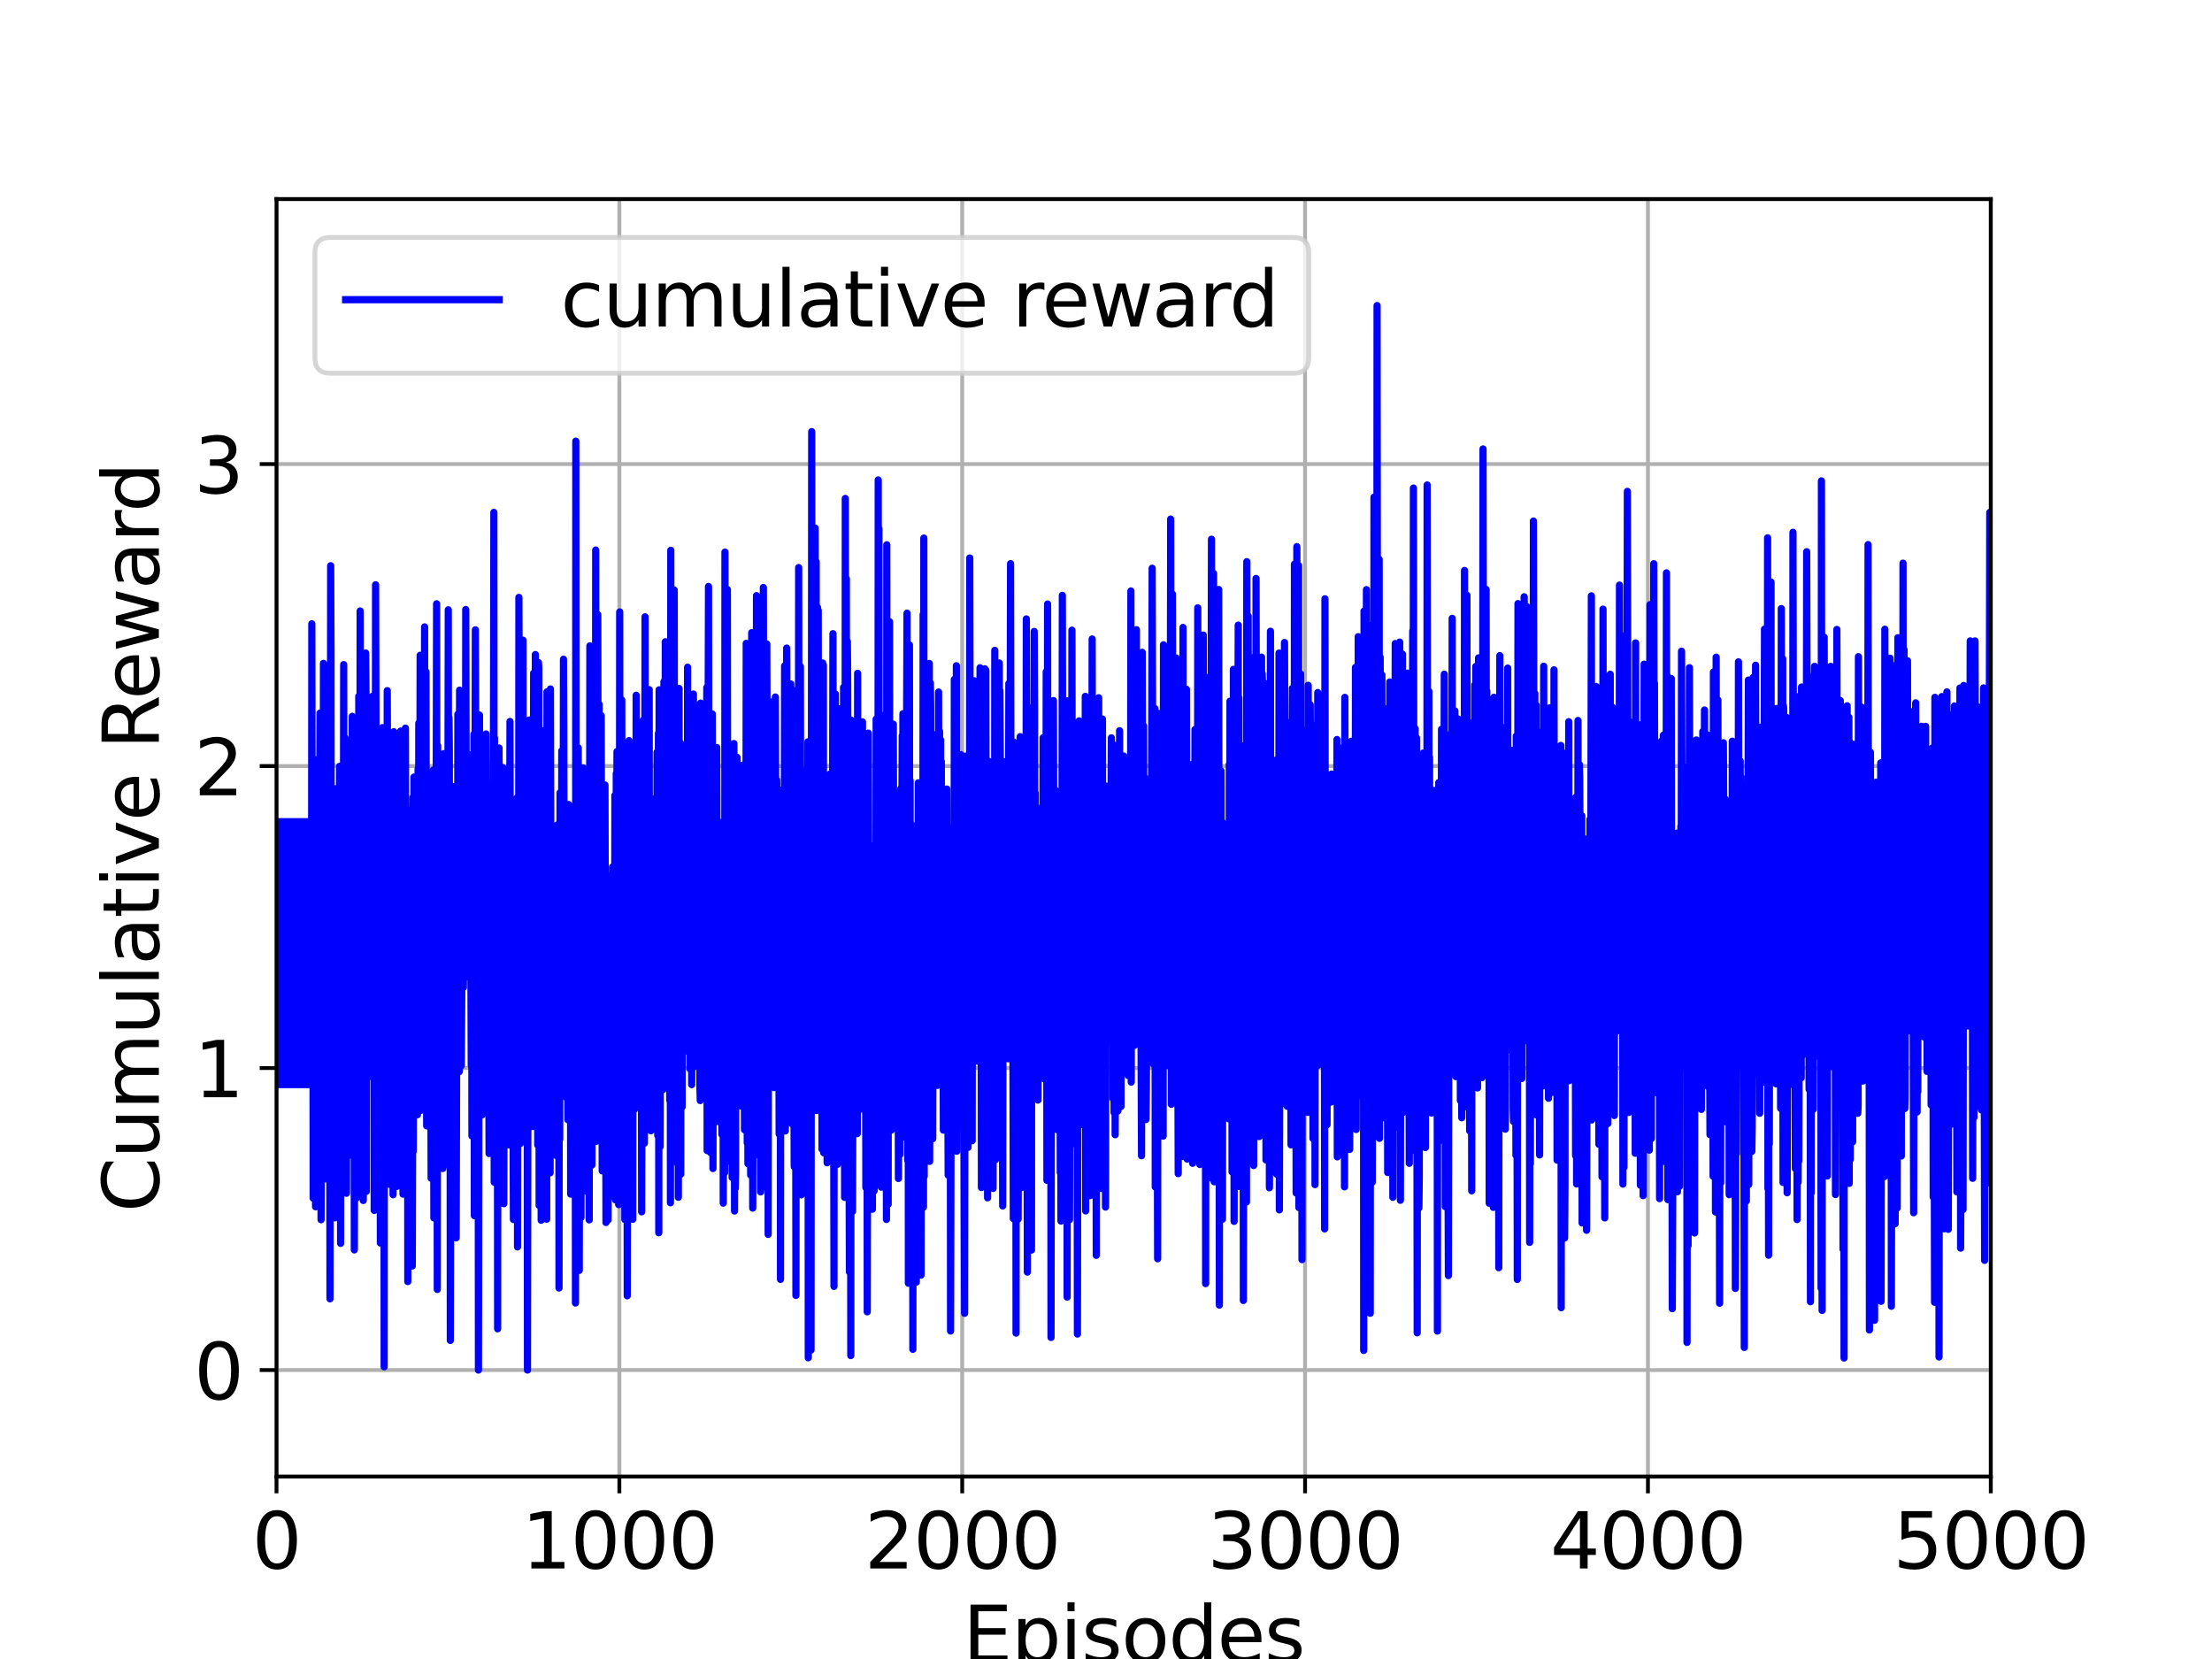<?xml version="1.0" encoding="utf-8" standalone="no"?>
<!DOCTYPE svg PUBLIC "-//W3C//DTD SVG 1.1//EN"
  "http://www.w3.org/Graphics/SVG/1.1/DTD/svg11.dtd">
<svg xmlns:xlink="http://www.w3.org/1999/xlink" width="460.8pt" height="345.6pt" viewBox="0 0 460.8 345.6" xmlns="http://www.w3.org/2000/svg" version="1.1">
 <defs>
  <style type="text/css">*{stroke-linejoin: round; stroke-linecap: butt}</style>
 </defs>
 <g id="figure_1">
  <g id="patch_1">
   <path d="M 0 345.6 
L 460.8 345.6 
L 460.8 0 
L 0 0 
z
" style="fill: #ffffff"/>
  </g>
  <g id="axes_1">
   <g id="patch_2">
    <path d="M 57.6 307.584 
L 414.72 307.584 
L 414.72 41.472 
L 57.6 41.472 
z
" style="fill: #ffffff"/>
   </g>
   <g id="matplotlib.axis_1">
    <g id="xtick_1">
     <g id="line2d_1">
      <path d="M 57.6 307.584 
L 57.6 41.472 
" clip-path="url(#p300867515a)" style="fill: none; stroke: #b0b0b0; stroke-width: 0.8; stroke-linecap: square"/>
     </g>
     <g id="line2d_2">
      <defs>
       <path id="m78eba84aab" d="M 0 0 
L 0 3.5 
" style="stroke: #000000; stroke-width: 0.8"/>
      </defs>
      <g>
       <use xlink:href="#m78eba84aab" x="57.6" y="307.584" style="stroke: #000000; stroke-width: 0.8"/>
      </g>
     </g>
     <g id="text_1">
      <!-- 0 -->
      <g transform="translate(52.51 326.741)scale(0.16 -0.16)">
       <defs>
        <path id="DejaVuSans-30" d="M 2034 4250 
Q 1547 4250 1301 3770 
Q 1056 3291 1056 2328 
Q 1056 1369 1301 889 
Q 1547 409 2034 409 
Q 2525 409 2770 889 
Q 3016 1369 3016 2328 
Q 3016 3291 2770 3770 
Q 2525 4250 2034 4250 
z
M 2034 4750 
Q 2819 4750 3233 4129 
Q 3647 3509 3647 2328 
Q 3647 1150 3233 529 
Q 2819 -91 2034 -91 
Q 1250 -91 836 529 
Q 422 1150 422 2328 
Q 422 3509 836 4129 
Q 1250 4750 2034 4750 
z
" transform="scale(0.016)"/>
       </defs>
       <use xlink:href="#DejaVuSans-30"/>
      </g>
     </g>
    </g>
    <g id="xtick_2">
     <g id="line2d_3">
      <path d="M 129.024 307.584 
L 129.024 41.472 
" clip-path="url(#p300867515a)" style="fill: none; stroke: #b0b0b0; stroke-width: 0.8; stroke-linecap: square"/>
     </g>
     <g id="line2d_4">
      <g>
       <use xlink:href="#m78eba84aab" x="129.024" y="307.584" style="stroke: #000000; stroke-width: 0.8"/>
      </g>
     </g>
     <g id="text_2">
      <!-- 1000 -->
      <g transform="translate(108.664 326.741)scale(0.16 -0.16)">
       <defs>
        <path id="DejaVuSans-31" d="M 794 531 
L 1825 531 
L 1825 4091 
L 703 3866 
L 703 4441 
L 1819 4666 
L 2450 4666 
L 2450 531 
L 3481 531 
L 3481 0 
L 794 0 
L 794 531 
z
" transform="scale(0.016)"/>
       </defs>
       <use xlink:href="#DejaVuSans-31"/>
       <use xlink:href="#DejaVuSans-30" x="63.623"/>
       <use xlink:href="#DejaVuSans-30" x="127.246"/>
       <use xlink:href="#DejaVuSans-30" x="190.869"/>
      </g>
     </g>
    </g>
    <g id="xtick_3">
     <g id="line2d_5">
      <path d="M 200.448 307.584 
L 200.448 41.472 
" clip-path="url(#p300867515a)" style="fill: none; stroke: #b0b0b0; stroke-width: 0.8; stroke-linecap: square"/>
     </g>
     <g id="line2d_6">
      <g>
       <use xlink:href="#m78eba84aab" x="200.448" y="307.584" style="stroke: #000000; stroke-width: 0.8"/>
      </g>
     </g>
     <g id="text_3">
      <!-- 2000 -->
      <g transform="translate(180.088 326.741)scale(0.16 -0.16)">
       <defs>
        <path id="DejaVuSans-32" d="M 1228 531 
L 3431 531 
L 3431 0 
L 469 0 
L 469 531 
Q 828 903 1448 1529 
Q 2069 2156 2228 2338 
Q 2531 2678 2651 2914 
Q 2772 3150 2772 3378 
Q 2772 3750 2511 3984 
Q 2250 4219 1831 4219 
Q 1534 4219 1204 4116 
Q 875 4013 500 3803 
L 500 4441 
Q 881 4594 1212 4672 
Q 1544 4750 1819 4750 
Q 2544 4750 2975 4387 
Q 3406 4025 3406 3419 
Q 3406 3131 3298 2873 
Q 3191 2616 2906 2266 
Q 2828 2175 2409 1742 
Q 1991 1309 1228 531 
z
" transform="scale(0.016)"/>
       </defs>
       <use xlink:href="#DejaVuSans-32"/>
       <use xlink:href="#DejaVuSans-30" x="63.623"/>
       <use xlink:href="#DejaVuSans-30" x="127.246"/>
       <use xlink:href="#DejaVuSans-30" x="190.869"/>
      </g>
     </g>
    </g>
    <g id="xtick_4">
     <g id="line2d_7">
      <path d="M 271.872 307.584 
L 271.872 41.472 
" clip-path="url(#p300867515a)" style="fill: none; stroke: #b0b0b0; stroke-width: 0.8; stroke-linecap: square"/>
     </g>
     <g id="line2d_8">
      <g>
       <use xlink:href="#m78eba84aab" x="271.872" y="307.584" style="stroke: #000000; stroke-width: 0.8"/>
      </g>
     </g>
     <g id="text_4">
      <!-- 3000 -->
      <g transform="translate(251.512 326.741)scale(0.16 -0.16)">
       <defs>
        <path id="DejaVuSans-33" d="M 2597 2516 
Q 3050 2419 3304 2112 
Q 3559 1806 3559 1356 
Q 3559 666 3084 287 
Q 2609 -91 1734 -91 
Q 1441 -91 1130 -33 
Q 819 25 488 141 
L 488 750 
Q 750 597 1062 519 
Q 1375 441 1716 441 
Q 2309 441 2620 675 
Q 2931 909 2931 1356 
Q 2931 1769 2642 2001 
Q 2353 2234 1838 2234 
L 1294 2234 
L 1294 2753 
L 1863 2753 
Q 2328 2753 2575 2939 
Q 2822 3125 2822 3475 
Q 2822 3834 2567 4026 
Q 2313 4219 1838 4219 
Q 1578 4219 1281 4162 
Q 984 4106 628 3988 
L 628 4550 
Q 988 4650 1302 4700 
Q 1616 4750 1894 4750 
Q 2613 4750 3031 4423 
Q 3450 4097 3450 3541 
Q 3450 3153 3228 2886 
Q 3006 2619 2597 2516 
z
" transform="scale(0.016)"/>
       </defs>
       <use xlink:href="#DejaVuSans-33"/>
       <use xlink:href="#DejaVuSans-30" x="63.623"/>
       <use xlink:href="#DejaVuSans-30" x="127.246"/>
       <use xlink:href="#DejaVuSans-30" x="190.869"/>
      </g>
     </g>
    </g>
    <g id="xtick_5">
     <g id="line2d_9">
      <path d="M 343.296 307.584 
L 343.296 41.472 
" clip-path="url(#p300867515a)" style="fill: none; stroke: #b0b0b0; stroke-width: 0.8; stroke-linecap: square"/>
     </g>
     <g id="line2d_10">
      <g>
       <use xlink:href="#m78eba84aab" x="343.296" y="307.584" style="stroke: #000000; stroke-width: 0.8"/>
      </g>
     </g>
     <g id="text_5">
      <!-- 4000 -->
      <g transform="translate(322.936 326.741)scale(0.16 -0.16)">
       <defs>
        <path id="DejaVuSans-34" d="M 2419 4116 
L 825 1625 
L 2419 1625 
L 2419 4116 
z
M 2253 4666 
L 3047 4666 
L 3047 1625 
L 3713 1625 
L 3713 1100 
L 3047 1100 
L 3047 0 
L 2419 0 
L 2419 1100 
L 313 1100 
L 313 1709 
L 2253 4666 
z
" transform="scale(0.016)"/>
       </defs>
       <use xlink:href="#DejaVuSans-34"/>
       <use xlink:href="#DejaVuSans-30" x="63.623"/>
       <use xlink:href="#DejaVuSans-30" x="127.246"/>
       <use xlink:href="#DejaVuSans-30" x="190.869"/>
      </g>
     </g>
    </g>
    <g id="xtick_6">
     <g id="line2d_11">
      <path d="M 414.72 307.584 
L 414.72 41.472 
" clip-path="url(#p300867515a)" style="fill: none; stroke: #b0b0b0; stroke-width: 0.8; stroke-linecap: square"/>
     </g>
     <g id="line2d_12">
      <g>
       <use xlink:href="#m78eba84aab" x="414.72" y="307.584" style="stroke: #000000; stroke-width: 0.8"/>
      </g>
     </g>
     <g id="text_6">
      <!-- 5000 -->
      <g transform="translate(394.36 326.741)scale(0.16 -0.16)">
       <defs>
        <path id="DejaVuSans-35" d="M 691 4666 
L 3169 4666 
L 3169 4134 
L 1269 4134 
L 1269 2991 
Q 1406 3038 1543 3061 
Q 1681 3084 1819 3084 
Q 2600 3084 3056 2656 
Q 3513 2228 3513 1497 
Q 3513 744 3044 326 
Q 2575 -91 1722 -91 
Q 1428 -91 1123 -41 
Q 819 9 494 109 
L 494 744 
Q 775 591 1075 516 
Q 1375 441 1709 441 
Q 2250 441 2565 725 
Q 2881 1009 2881 1497 
Q 2881 1984 2565 2268 
Q 2250 2553 1709 2553 
Q 1456 2553 1204 2497 
Q 953 2441 691 2322 
L 691 4666 
z
" transform="scale(0.016)"/>
       </defs>
       <use xlink:href="#DejaVuSans-35"/>
       <use xlink:href="#DejaVuSans-30" x="63.623"/>
       <use xlink:href="#DejaVuSans-30" x="127.246"/>
       <use xlink:href="#DejaVuSans-30" x="190.869"/>
      </g>
     </g>
    </g>
    <g id="text_7">
     <!-- Episodes -->
     <g transform="translate(200.572 346.226)scale(0.16 -0.16)">
      <defs>
       <path id="DejaVuSans-45" d="M 628 4666 
L 3578 4666 
L 3578 4134 
L 1259 4134 
L 1259 2753 
L 3481 2753 
L 3481 2222 
L 1259 2222 
L 1259 531 
L 3634 531 
L 3634 0 
L 628 0 
L 628 4666 
z
" transform="scale(0.016)"/>
       <path id="DejaVuSans-70" d="M 1159 525 
L 1159 -1331 
L 581 -1331 
L 581 3500 
L 1159 3500 
L 1159 2969 
Q 1341 3281 1617 3432 
Q 1894 3584 2278 3584 
Q 2916 3584 3314 3078 
Q 3713 2572 3713 1747 
Q 3713 922 3314 415 
Q 2916 -91 2278 -91 
Q 1894 -91 1617 61 
Q 1341 213 1159 525 
z
M 3116 1747 
Q 3116 2381 2855 2742 
Q 2594 3103 2138 3103 
Q 1681 3103 1420 2742 
Q 1159 2381 1159 1747 
Q 1159 1113 1420 752 
Q 1681 391 2138 391 
Q 2594 391 2855 752 
Q 3116 1113 3116 1747 
z
" transform="scale(0.016)"/>
       <path id="DejaVuSans-69" d="M 603 3500 
L 1178 3500 
L 1178 0 
L 603 0 
L 603 3500 
z
M 603 4863 
L 1178 4863 
L 1178 4134 
L 603 4134 
L 603 4863 
z
" transform="scale(0.016)"/>
       <path id="DejaVuSans-73" d="M 2834 3397 
L 2834 2853 
Q 2591 2978 2328 3040 
Q 2066 3103 1784 3103 
Q 1356 3103 1142 2972 
Q 928 2841 928 2578 
Q 928 2378 1081 2264 
Q 1234 2150 1697 2047 
L 1894 2003 
Q 2506 1872 2764 1633 
Q 3022 1394 3022 966 
Q 3022 478 2636 193 
Q 2250 -91 1575 -91 
Q 1294 -91 989 -36 
Q 684 19 347 128 
L 347 722 
Q 666 556 975 473 
Q 1284 391 1588 391 
Q 1994 391 2212 530 
Q 2431 669 2431 922 
Q 2431 1156 2273 1281 
Q 2116 1406 1581 1522 
L 1381 1569 
Q 847 1681 609 1914 
Q 372 2147 372 2553 
Q 372 3047 722 3315 
Q 1072 3584 1716 3584 
Q 2034 3584 2315 3537 
Q 2597 3491 2834 3397 
z
" transform="scale(0.016)"/>
       <path id="DejaVuSans-6f" d="M 1959 3097 
Q 1497 3097 1228 2736 
Q 959 2375 959 1747 
Q 959 1119 1226 758 
Q 1494 397 1959 397 
Q 2419 397 2687 759 
Q 2956 1122 2956 1747 
Q 2956 2369 2687 2733 
Q 2419 3097 1959 3097 
z
M 1959 3584 
Q 2709 3584 3137 3096 
Q 3566 2609 3566 1747 
Q 3566 888 3137 398 
Q 2709 -91 1959 -91 
Q 1206 -91 779 398 
Q 353 888 353 1747 
Q 353 2609 779 3096 
Q 1206 3584 1959 3584 
z
" transform="scale(0.016)"/>
       <path id="DejaVuSans-64" d="M 2906 2969 
L 2906 4863 
L 3481 4863 
L 3481 0 
L 2906 0 
L 2906 525 
Q 2725 213 2448 61 
Q 2172 -91 1784 -91 
Q 1150 -91 751 415 
Q 353 922 353 1747 
Q 353 2572 751 3078 
Q 1150 3584 1784 3584 
Q 2172 3584 2448 3432 
Q 2725 3281 2906 2969 
z
M 947 1747 
Q 947 1113 1208 752 
Q 1469 391 1925 391 
Q 2381 391 2643 752 
Q 2906 1113 2906 1747 
Q 2906 2381 2643 2742 
Q 2381 3103 1925 3103 
Q 1469 3103 1208 2742 
Q 947 2381 947 1747 
z
" transform="scale(0.016)"/>
       <path id="DejaVuSans-65" d="M 3597 1894 
L 3597 1613 
L 953 1613 
Q 991 1019 1311 708 
Q 1631 397 2203 397 
Q 2534 397 2845 478 
Q 3156 559 3463 722 
L 3463 178 
Q 3153 47 2828 -22 
Q 2503 -91 2169 -91 
Q 1331 -91 842 396 
Q 353 884 353 1716 
Q 353 2575 817 3079 
Q 1281 3584 2069 3584 
Q 2775 3584 3186 3129 
Q 3597 2675 3597 1894 
z
M 3022 2063 
Q 3016 2534 2758 2815 
Q 2500 3097 2075 3097 
Q 1594 3097 1305 2825 
Q 1016 2553 972 2059 
L 3022 2063 
z
" transform="scale(0.016)"/>
      </defs>
      <use xlink:href="#DejaVuSans-45"/>
      <use xlink:href="#DejaVuSans-70" x="63.184"/>
      <use xlink:href="#DejaVuSans-69" x="126.66"/>
      <use xlink:href="#DejaVuSans-73" x="154.443"/>
      <use xlink:href="#DejaVuSans-6f" x="206.543"/>
      <use xlink:href="#DejaVuSans-64" x="267.725"/>
      <use xlink:href="#DejaVuSans-65" x="331.201"/>
      <use xlink:href="#DejaVuSans-73" x="392.725"/>
     </g>
    </g>
   </g>
   <g id="matplotlib.axis_2">
    <g id="ytick_1">
     <g id="line2d_13">
      <path d="M 57.6 285.408 
L 414.72 285.408 
" clip-path="url(#p300867515a)" style="fill: none; stroke: #b0b0b0; stroke-width: 0.8; stroke-linecap: square"/>
     </g>
     <g id="line2d_14">
      <defs>
       <path id="m6f5570c942" d="M 0 0 
L -3.5 0 
" style="stroke: #000000; stroke-width: 0.8"/>
      </defs>
      <g>
       <use xlink:href="#m6f5570c942" x="57.6" y="285.408" style="stroke: #000000; stroke-width: 0.8"/>
      </g>
     </g>
     <g id="text_8">
      <!-- 0 -->
      <g transform="translate(40.42 291.487)scale(0.16 -0.16)">
       <use xlink:href="#DejaVuSans-30"/>
      </g>
     </g>
    </g>
    <g id="ytick_2">
     <g id="line2d_15">
      <path d="M 57.6 222.496 
L 414.72 222.496 
" clip-path="url(#p300867515a)" style="fill: none; stroke: #b0b0b0; stroke-width: 0.8; stroke-linecap: square"/>
     </g>
     <g id="line2d_16">
      <g>
       <use xlink:href="#m6f5570c942" x="57.6" y="222.496" style="stroke: #000000; stroke-width: 0.8"/>
      </g>
     </g>
     <g id="text_9">
      <!-- 1 -->
      <g transform="translate(40.42 228.575)scale(0.16 -0.16)">
       <use xlink:href="#DejaVuSans-31"/>
      </g>
     </g>
    </g>
    <g id="ytick_3">
     <g id="line2d_17">
      <path d="M 57.6 159.584 
L 414.72 159.584 
" clip-path="url(#p300867515a)" style="fill: none; stroke: #b0b0b0; stroke-width: 0.8; stroke-linecap: square"/>
     </g>
     <g id="line2d_18">
      <g>
       <use xlink:href="#m6f5570c942" x="57.6" y="159.584" style="stroke: #000000; stroke-width: 0.8"/>
      </g>
     </g>
     <g id="text_10">
      <!-- 2 -->
      <g transform="translate(40.42 165.663)scale(0.16 -0.16)">
       <use xlink:href="#DejaVuSans-32"/>
      </g>
     </g>
    </g>
    <g id="ytick_4">
     <g id="line2d_19">
      <path d="M 57.6 96.672 
L 414.72 96.672 
" clip-path="url(#p300867515a)" style="fill: none; stroke: #b0b0b0; stroke-width: 0.8; stroke-linecap: square"/>
     </g>
     <g id="line2d_20">
      <g>
       <use xlink:href="#m6f5570c942" x="57.6" y="96.672" style="stroke: #000000; stroke-width: 0.8"/>
      </g>
     </g>
     <g id="text_11">
      <!-- 3 -->
      <g transform="translate(40.42 102.75)scale(0.16 -0.16)">
       <use xlink:href="#DejaVuSans-33"/>
      </g>
     </g>
    </g>
    <g id="text_12">
     <!-- Cumulative Reward -->
     <g transform="translate(33.093 252.524)rotate(-90)scale(0.16 -0.16)">
      <defs>
       <path id="DejaVuSans-43" d="M 4122 4306 
L 4122 3641 
Q 3803 3938 3442 4084 
Q 3081 4231 2675 4231 
Q 1875 4231 1450 3742 
Q 1025 3253 1025 2328 
Q 1025 1406 1450 917 
Q 1875 428 2675 428 
Q 3081 428 3442 575 
Q 3803 722 4122 1019 
L 4122 359 
Q 3791 134 3420 21 
Q 3050 -91 2638 -91 
Q 1578 -91 968 557 
Q 359 1206 359 2328 
Q 359 3453 968 4101 
Q 1578 4750 2638 4750 
Q 3056 4750 3426 4639 
Q 3797 4528 4122 4306 
z
" transform="scale(0.016)"/>
       <path id="DejaVuSans-75" d="M 544 1381 
L 544 3500 
L 1119 3500 
L 1119 1403 
Q 1119 906 1312 657 
Q 1506 409 1894 409 
Q 2359 409 2629 706 
Q 2900 1003 2900 1516 
L 2900 3500 
L 3475 3500 
L 3475 0 
L 2900 0 
L 2900 538 
Q 2691 219 2414 64 
Q 2138 -91 1772 -91 
Q 1169 -91 856 284 
Q 544 659 544 1381 
z
M 1991 3584 
L 1991 3584 
z
" transform="scale(0.016)"/>
       <path id="DejaVuSans-6d" d="M 3328 2828 
Q 3544 3216 3844 3400 
Q 4144 3584 4550 3584 
Q 5097 3584 5394 3201 
Q 5691 2819 5691 2113 
L 5691 0 
L 5113 0 
L 5113 2094 
Q 5113 2597 4934 2840 
Q 4756 3084 4391 3084 
Q 3944 3084 3684 2787 
Q 3425 2491 3425 1978 
L 3425 0 
L 2847 0 
L 2847 2094 
Q 2847 2600 2669 2842 
Q 2491 3084 2119 3084 
Q 1678 3084 1418 2786 
Q 1159 2488 1159 1978 
L 1159 0 
L 581 0 
L 581 3500 
L 1159 3500 
L 1159 2956 
Q 1356 3278 1631 3431 
Q 1906 3584 2284 3584 
Q 2666 3584 2933 3390 
Q 3200 3197 3328 2828 
z
" transform="scale(0.016)"/>
       <path id="DejaVuSans-6c" d="M 603 4863 
L 1178 4863 
L 1178 0 
L 603 0 
L 603 4863 
z
" transform="scale(0.016)"/>
       <path id="DejaVuSans-61" d="M 2194 1759 
Q 1497 1759 1228 1600 
Q 959 1441 959 1056 
Q 959 750 1161 570 
Q 1363 391 1709 391 
Q 2188 391 2477 730 
Q 2766 1069 2766 1631 
L 2766 1759 
L 2194 1759 
z
M 3341 1997 
L 3341 0 
L 2766 0 
L 2766 531 
Q 2569 213 2275 61 
Q 1981 -91 1556 -91 
Q 1019 -91 701 211 
Q 384 513 384 1019 
Q 384 1609 779 1909 
Q 1175 2209 1959 2209 
L 2766 2209 
L 2766 2266 
Q 2766 2663 2505 2880 
Q 2244 3097 1772 3097 
Q 1472 3097 1187 3025 
Q 903 2953 641 2809 
L 641 3341 
Q 956 3463 1253 3523 
Q 1550 3584 1831 3584 
Q 2591 3584 2966 3190 
Q 3341 2797 3341 1997 
z
" transform="scale(0.016)"/>
       <path id="DejaVuSans-74" d="M 1172 4494 
L 1172 3500 
L 2356 3500 
L 2356 3053 
L 1172 3053 
L 1172 1153 
Q 1172 725 1289 603 
Q 1406 481 1766 481 
L 2356 481 
L 2356 0 
L 1766 0 
Q 1100 0 847 248 
Q 594 497 594 1153 
L 594 3053 
L 172 3053 
L 172 3500 
L 594 3500 
L 594 4494 
L 1172 4494 
z
" transform="scale(0.016)"/>
       <path id="DejaVuSans-76" d="M 191 3500 
L 800 3500 
L 1894 563 
L 2988 3500 
L 3597 3500 
L 2284 0 
L 1503 0 
L 191 3500 
z
" transform="scale(0.016)"/>
       <path id="DejaVuSans-20" transform="scale(0.016)"/>
       <path id="DejaVuSans-52" d="M 2841 2188 
Q 3044 2119 3236 1894 
Q 3428 1669 3622 1275 
L 4263 0 
L 3584 0 
L 2988 1197 
Q 2756 1666 2539 1819 
Q 2322 1972 1947 1972 
L 1259 1972 
L 1259 0 
L 628 0 
L 628 4666 
L 2053 4666 
Q 2853 4666 3247 4331 
Q 3641 3997 3641 3322 
Q 3641 2881 3436 2590 
Q 3231 2300 2841 2188 
z
M 1259 4147 
L 1259 2491 
L 2053 2491 
Q 2509 2491 2742 2702 
Q 2975 2913 2975 3322 
Q 2975 3731 2742 3939 
Q 2509 4147 2053 4147 
L 1259 4147 
z
" transform="scale(0.016)"/>
       <path id="DejaVuSans-77" d="M 269 3500 
L 844 3500 
L 1563 769 
L 2278 3500 
L 2956 3500 
L 3675 769 
L 4391 3500 
L 4966 3500 
L 4050 0 
L 3372 0 
L 2619 2869 
L 1863 0 
L 1184 0 
L 269 3500 
z
" transform="scale(0.016)"/>
       <path id="DejaVuSans-72" d="M 2631 2963 
Q 2534 3019 2420 3045 
Q 2306 3072 2169 3072 
Q 1681 3072 1420 2755 
Q 1159 2438 1159 1844 
L 1159 0 
L 581 0 
L 581 3500 
L 1159 3500 
L 1159 2956 
Q 1341 3275 1631 3429 
Q 1922 3584 2338 3584 
Q 2397 3584 2469 3576 
Q 2541 3569 2628 3553 
L 2631 2963 
z
" transform="scale(0.016)"/>
      </defs>
      <use xlink:href="#DejaVuSans-43"/>
      <use xlink:href="#DejaVuSans-75" x="69.824"/>
      <use xlink:href="#DejaVuSans-6d" x="133.203"/>
      <use xlink:href="#DejaVuSans-75" x="230.615"/>
      <use xlink:href="#DejaVuSans-6c" x="293.994"/>
      <use xlink:href="#DejaVuSans-61" x="321.777"/>
      <use xlink:href="#DejaVuSans-74" x="383.057"/>
      <use xlink:href="#DejaVuSans-69" x="422.266"/>
      <use xlink:href="#DejaVuSans-76" x="450.049"/>
      <use xlink:href="#DejaVuSans-65" x="509.229"/>
      <use xlink:href="#DejaVuSans-20" x="570.752"/>
      <use xlink:href="#DejaVuSans-52" x="602.539"/>
      <use xlink:href="#DejaVuSans-65" x="667.521"/>
      <use xlink:href="#DejaVuSans-77" x="729.045"/>
      <use xlink:href="#DejaVuSans-61" x="810.832"/>
      <use xlink:href="#DejaVuSans-72" x="872.111"/>
      <use xlink:href="#DejaVuSans-64" x="911.475"/>
     </g>
    </g>
   </g>
   <g id="line2d_21">
    <path d="M 57.6 171.168 
L 57.671 225.949 
L 57.886 171.168 
L 57.957 225.949 
L 58.171 171.168 
L 58.243 225.949 
L 58.457 171.168 
L 58.529 225.949 
L 58.743 171.168 
L 58.814 225.949 
L 59.028 171.168 
L 59.1 225.949 
L 59.314 171.168 
L 59.386 225.949 
L 59.6 171.168 
L 59.671 225.949 
L 59.886 171.168 
L 59.957 225.949 
L 60.171 171.168 
L 60.243 225.949 
L 60.457 171.168 
L 60.528 225.949 
L 60.743 171.168 
L 60.814 225.949 
L 61.028 171.168 
L 61.1 225.949 
L 61.314 171.168 
L 61.385 225.949 
L 61.6 171.168 
L 61.671 225.949 
L 61.885 171.168 
L 61.957 225.949 
L 62.171 171.168 
L 62.243 225.949 
L 62.457 171.168 
L 62.528 225.949 
L 62.743 171.168 
L 62.814 225.949 
L 63.028 171.168 
L 63.1 225.949 
L 63.314 171.168 
L 63.385 225.949 
L 63.6 171.168 
L 63.671 225.949 
L 63.885 171.168 
L 63.957 225.949 
L 64.171 171.168 
L 64.242 225.949 
L 64.457 171.168 
L 64.528 225.949 
L 64.6 189.941 
L 64.671 192.405 
L 64.742 193.329 
L 64.814 223.812 
L 64.885 218.009 
L 64.957 129.948 
L 65.1 224.996 
L 65.171 183.48 
L 65.242 249.61 
L 65.314 158.084 
L 65.385 208.863 
L 65.457 218.566 
L 65.528 161.919 
L 65.599 174.933 
L 65.742 251.398 
L 65.814 203.422 
L 65.885 232.824 
L 66.099 176.385 
L 66.171 214.903 
L 66.242 213.07 
L 66.314 216.728 
L 66.385 206.194 
L 66.457 243.015 
L 66.528 158.672 
L 66.599 166.987 
L 66.671 148.556 
L 66.742 248.378 
L 66.814 198.61 
L 66.885 254.09 
L 67.099 192.646 
L 67.242 203.008 
L 67.314 206.365 
L 67.385 138.193 
L 67.457 211.373 
L 67.528 184.731 
L 67.599 195.325 
L 67.671 176.37 
L 67.742 245.594 
L 67.814 187.276 
L 67.885 214.378 
L 68.099 166.362 
L 68.171 173.767 
L 68.242 170.464 
L 68.314 222.447 
L 68.385 221.746 
L 68.456 186.929 
L 68.528 213.064 
L 68.599 184.421 
L 68.671 199.408 
L 68.742 270.571 
L 68.885 117.848 
L 68.956 135.397 
L 69.028 239.577 
L 69.099 175.6 
L 69.171 210.854 
L 69.242 178.764 
L 69.314 194.168 
L 69.385 247.68 
L 69.456 234.497 
L 69.599 182.617 
L 69.742 253.697 
L 69.814 178.459 
L 69.885 206.41 
L 69.956 164.294 
L 70.028 225.619 
L 70.099 188.909 
L 70.171 241.545 
L 70.242 234.269 
L 70.385 186.193 
L 70.528 210.702 
L 70.742 159.635 
L 70.956 259.02 
L 71.028 177.219 
L 71.099 226.264 
L 71.171 172.263 
L 71.242 239.756 
L 71.313 167.003 
L 71.385 194.097 
L 71.456 199.323 
L 71.528 192.229 
L 71.599 138.454 
L 71.742 247.744 
L 71.813 228.584 
L 71.885 153.729 
L 71.956 212.073 
L 72.028 178.814 
L 72.099 190.965 
L 72.17 248.578 
L 72.313 154.708 
L 72.528 216.842 
L 72.599 177.327 
L 72.67 186.777 
L 72.742 195.462 
L 72.813 231.25 
L 72.885 224.802 
L 72.956 180.381 
L 73.028 184.063 
L 73.099 224.084 
L 73.242 187.464 
L 73.313 199.511 
L 73.385 149.222 
L 73.456 240.773 
L 73.528 198.91 
L 73.599 167.795 
L 73.67 222.888 
L 73.742 174.515 
L 73.813 260.379 
L 73.956 191.88 
L 74.028 234.367 
L 74.099 167.213 
L 74.17 193.514 
L 74.242 249.576 
L 74.313 205.88 
L 74.385 207.411 
L 74.456 197.4 
L 74.599 158.204 
L 74.67 226.246 
L 74.742 145.062 
L 74.813 147.107 
L 74.956 203.141 
L 75.027 127.274 
L 75.17 193.865 
L 75.242 199.624 
L 75.313 219.486 
L 75.385 186.454 
L 75.456 207.806 
L 75.527 181.048 
L 75.67 250.081 
L 75.813 195.263 
L 75.885 238.899 
L 75.956 158.145 
L 76.027 171.917 
L 76.099 226.686 
L 76.17 136.032 
L 76.242 144.089 
L 76.313 248.194 
L 76.385 151.717 
L 76.456 176.919 
L 76.599 200.263 
L 76.67 192.326 
L 76.742 207.672 
L 76.813 161.977 
L 76.884 223.315 
L 76.956 166.384 
L 77.027 177.27 
L 77.099 166.733 
L 77.17 214.431 
L 77.242 194.847 
L 77.384 154.483 
L 77.527 198.123 
L 77.599 145.047 
L 77.67 224.443 
L 77.742 191.935 
L 77.813 194.993 
L 77.884 170.005 
L 77.956 252.152 
L 78.099 168.458 
L 78.17 194.035 
L 78.242 121.825 
L 78.456 197.96 
L 78.527 179.184 
L 78.742 244.709 
L 78.813 198.514 
L 78.884 220.845 
L 78.956 231.615 
L 79.027 174.706 
L 79.099 180.052 
L 79.241 258.945 
L 79.313 188.847 
L 79.384 200.786 
L 79.456 192.848 
L 79.527 233.25 
L 79.67 151.58 
L 79.741 159.462 
L 79.813 157.191 
L 79.884 193.676 
L 79.956 165.297 
L 80.027 284.726 
L 80.099 183.727 
L 80.17 212.296 
L 80.241 216.279 
L 80.313 191.19 
L 80.384 244.471 
L 80.456 186.078 
L 80.527 224.001 
L 80.67 143.872 
L 80.884 208.213 
L 80.956 238.212 
L 81.027 202.069 
L 81.098 246.713 
L 81.17 188.072 
L 81.241 235.458 
L 81.456 153.974 
L 81.527 155.498 
L 81.598 202.557 
L 81.67 192.981 
L 81.741 166.266 
L 81.884 248.885 
L 82.027 152.433 
L 82.098 218.132 
L 82.17 205.486 
L 82.241 209.8 
L 82.313 242.194 
L 82.384 239.476 
L 82.456 154.801 
L 82.527 202.899 
L 82.598 166.821 
L 82.67 247.154 
L 82.741 173.186 
L 82.813 188.321 
L 82.884 175.559 
L 83.027 235.607 
L 83.098 201.026 
L 83.17 220.462 
L 83.241 209.813 
L 83.313 174.764 
L 83.384 225.8 
L 83.455 152.293 
L 83.527 226.154 
L 83.598 187.456 
L 83.67 194.645 
L 83.741 183.037 
L 83.813 198.424 
L 83.955 248.767 
L 84.17 177.031 
L 84.384 210.208 
L 84.455 151.674 
L 84.527 180.674 
L 84.598 215.952 
L 84.67 193.608 
L 84.741 223.624 
L 84.813 168.571 
L 84.884 177.686 
L 84.955 266.975 
L 85.027 175.291 
L 85.098 222.154 
L 85.17 212.804 
L 85.241 233.589 
L 85.313 228.614 
L 85.527 190.296 
L 85.598 197.934 
L 85.67 242.559 
L 85.741 171.686 
L 85.884 263.727 
L 85.955 237.39 
L 86.027 166.099 
L 86.098 239.842 
L 86.241 161.881 
L 86.312 169.526 
L 86.384 218.549 
L 86.455 178.769 
L 86.527 194.572 
L 86.598 221.233 
L 86.741 175.009 
L 86.955 232.221 
L 87.098 160.179 
L 87.17 201.506 
L 87.241 150.645 
L 87.384 218.288 
L 87.527 136.505 
L 87.598 231.343 
L 87.67 165.999 
L 87.741 183.824 
L 87.812 220.66 
L 87.955 172.896 
L 88.027 176.581 
L 88.098 158.365 
L 88.241 228.495 
L 88.455 130.595 
L 88.527 225.509 
L 88.598 190.476 
L 88.669 195.705 
L 88.741 139.947 
L 88.884 234.547 
L 88.955 229.551 
L 89.027 172.575 
L 89.098 220.316 
L 89.169 208.166 
L 89.241 160.868 
L 89.384 225.749 
L 89.598 168.394 
L 89.812 245.444 
L 89.884 202.112 
L 89.955 235.847 
L 90.026 180.782 
L 90.098 222.427 
L 90.241 160.437 
L 90.384 253.712 
L 90.455 169.661 
L 90.598 237.805 
L 90.669 186.942 
L 90.741 229.25 
L 90.955 125.777 
L 91.098 268.619 
L 91.169 155.32 
L 91.241 188.847 
L 91.312 212.896 
L 91.384 175.357 
L 91.455 229.15 
L 91.526 205.696 
L 91.598 185.378 
L 91.741 231.786 
L 91.812 203.187 
L 91.884 231.091 
L 91.955 190.932 
L 92.026 225.052 
L 92.098 224.897 
L 92.169 188.919 
L 92.241 243.418 
L 92.312 165.681 
L 92.383 204.864 
L 92.455 156.992 
L 92.526 161.414 
L 92.598 174.416 
L 92.669 208.183 
L 92.741 184.79 
L 92.883 226.957 
L 92.955 213.351 
L 93.026 219.681 
L 93.098 179.595 
L 93.169 242.539 
L 93.241 207.902 
L 93.383 127.03 
L 93.455 201.093 
L 93.526 149.514 
L 93.598 155.45 
L 93.669 212.06 
L 93.741 177.675 
L 93.812 279.236 
L 94.026 186.953 
L 94.098 177.71 
L 94.241 214.744 
L 94.312 206.826 
L 94.383 163.854 
L 94.455 175.922 
L 94.526 170.301 
L 94.598 224.049 
L 94.669 194.947 
L 94.74 170.754 
L 94.812 228.872 
L 94.883 182.144 
L 94.955 202.684 
L 95.026 257.877 
L 95.24 180.382 
L 95.312 219.655 
L 95.383 148.785 
L 95.455 185.121 
L 95.526 174.004 
L 95.598 178.45 
L 95.669 223.239 
L 95.74 143.779 
L 95.812 169.007 
L 95.883 216.485 
L 95.955 188.561 
L 96.026 199.708 
L 96.098 222.003 
L 96.383 176.806 
L 96.526 205.716 
L 96.598 194.223 
L 96.669 201.974 
L 96.812 192.119 
L 96.883 163.246 
L 96.955 188.819 
L 97.026 126.973 
L 97.097 159.958 
L 97.169 203.378 
L 97.24 189.519 
L 97.312 181.094 
L 97.383 158.954 
L 97.526 202.189 
L 97.597 203.512 
L 97.669 189.133 
L 97.74 199.643 
L 97.812 170.655 
L 97.883 195.326 
L 97.955 174.497 
L 98.026 180.578 
L 98.169 221.98 
L 98.24 157.193 
L 98.312 236.626 
L 98.383 203.925 
L 98.526 199.705 
L 98.597 226.741 
L 98.669 206.971 
L 98.74 152.963 
L 98.812 253.24 
L 99.026 131.202 
L 99.312 212.808 
L 99.383 176.394 
L 99.454 210.727 
L 99.526 195.695 
L 99.597 203.92 
L 99.669 285.408 
L 99.883 148.957 
L 100.097 208.048 
L 100.169 172.106 
L 100.24 218.935 
L 100.312 207.81 
L 100.454 232.235 
L 100.526 160.693 
L 100.597 192.998 
L 100.669 214.895 
L 100.74 213.435 
L 100.812 168.868 
L 100.883 196.058 
L 100.954 188.533 
L 101.026 172.348 
L 101.097 225.903 
L 101.169 204.667 
L 101.24 152.891 
L 101.311 167.958 
L 101.383 224.162 
L 101.454 169.871 
L 101.526 217.383 
L 101.597 201.344 
L 101.669 168.028 
L 101.883 240.297 
L 101.954 207.731 
L 102.026 216.671 
L 102.097 204.244 
L 102.169 215.805 
L 102.24 177.291 
L 102.311 193.379 
L 102.383 175.683 
L 102.454 214.721 
L 102.526 208.516 
L 102.597 181.663 
L 102.669 234.997 
L 102.883 106.737 
L 102.954 246.269 
L 103.026 153.797 
L 103.097 229.25 
L 103.169 175.896 
L 103.24 226.083 
L 103.383 161.839 
L 103.526 231.789 
L 103.597 178.262 
L 103.668 276.816 
L 103.74 164.139 
L 103.811 176.69 
L 103.883 206.064 
L 103.954 155.819 
L 104.24 235.877 
L 104.383 172.325 
L 104.454 243.919 
L 104.526 217.873 
L 104.74 159.893 
L 104.954 250.749 
L 105.097 161.381 
L 105.168 187.785 
L 105.311 206.86 
L 105.383 164.264 
L 105.454 168.801 
L 105.526 175.778 
L 105.597 235.097 
L 105.74 172.092 
L 105.883 220.661 
L 105.954 215.206 
L 106.025 238.499 
L 106.24 150.296 
L 106.311 191.701 
L 106.383 168.397 
L 106.454 176.283 
L 106.525 206.034 
L 106.597 180.112 
L 106.668 188.794 
L 106.74 195.328 
L 106.954 254.042 
L 107.097 182.195 
L 107.168 181.677 
L 107.24 189.695 
L 107.311 171.623 
L 107.383 174.212 
L 107.454 200.247 
L 107.525 184.715 
L 107.597 229.73 
L 107.668 228.01 
L 107.74 166.192 
L 107.811 259.757 
L 107.882 210.739 
L 107.954 205.715 
L 108.025 220.414 
L 108.097 124.45 
L 108.24 185.039 
L 108.311 180.805 
L 108.382 238.213 
L 108.454 185.744 
L 108.525 199.568 
L 108.597 234.302 
L 108.668 157.962 
L 108.74 207.333 
L 108.954 133.362 
L 109.025 205.192 
L 109.097 187.866 
L 109.168 197.6 
L 109.311 163.117 
L 109.454 204.495 
L 109.597 183.675 
L 109.668 234.769 
L 109.74 152.8 
L 109.811 186.674 
L 109.882 285.408 
L 109.954 237.4 
L 110.097 205.227 
L 110.168 224.587 
L 110.239 149.986 
L 110.311 224.861 
L 110.382 175.54 
L 110.454 184.379 
L 110.525 207.506 
L 110.597 197.093 
L 110.668 168.176 
L 110.739 209.175 
L 110.811 160.148 
L 110.954 234.666 
L 111.168 140.227 
L 111.239 158.464 
L 111.311 215.943 
L 111.382 150.39 
L 111.454 186.063 
L 111.525 136.357 
L 111.597 154.601 
L 111.668 153.492 
L 111.739 231.547 
L 111.811 202.749 
L 111.882 141.47 
L 112.025 238.53 
L 112.168 138.022 
L 112.239 139.169 
L 112.311 251.117 
L 112.382 208.173 
L 112.454 206.251 
L 112.525 216.246 
L 112.668 199.038 
L 112.739 254.204 
L 112.811 246.257 
L 112.882 172.639 
L 112.954 194.952 
L 113.025 202.175 
L 113.096 195.744 
L 113.168 209.346 
L 113.239 152.206 
L 113.382 232.34 
L 113.454 180.968 
L 113.525 218.271 
L 113.596 166.911 
L 113.739 244.467 
L 113.811 198.918 
L 113.882 253.985 
L 113.954 144.122 
L 114.025 243.955 
L 114.096 216.655 
L 114.168 166.519 
L 114.239 189.104 
L 114.311 227.738 
L 114.382 209.198 
L 114.525 172.954 
L 114.596 244.33 
L 114.668 143.52 
L 114.882 238.824 
L 114.953 232.83 
L 115.025 194.206 
L 115.168 227.108 
L 115.382 185.748 
L 115.596 227.946 
L 115.668 172.087 
L 115.882 240.718 
L 116.025 189.592 
L 116.096 216.98 
L 116.168 171.824 
L 116.239 226.674 
L 116.311 175.589 
L 116.382 179.192 
L 116.453 268.312 
L 116.525 181.326 
L 116.596 237.333 
L 116.668 165.132 
L 116.739 173.307 
L 116.81 208.212 
L 116.882 176.78 
L 116.953 215.262 
L 117.025 156.416 
L 117.239 225.969 
L 117.382 137.332 
L 117.453 153.971 
L 117.525 201.565 
L 117.596 169.721 
L 117.668 178.923 
L 117.81 216.662 
L 117.882 228.542 
L 118.025 170.623 
L 118.31 233.265 
L 118.453 167.592 
L 118.596 224.755 
L 118.81 177.627 
L 118.882 248.758 
L 118.953 175.689 
L 119.025 180.601 
L 119.096 224.455 
L 119.167 173.076 
L 119.239 182.704 
L 119.31 223.21 
L 119.382 205.988 
L 119.453 208.279 
L 119.525 223.782 
L 119.596 184.985 
L 119.667 203.457 
L 119.81 193.831 
L 119.882 271.446 
L 119.953 91.897 
L 120.025 195.53 
L 120.096 194.927 
L 120.239 156.783 
L 120.31 251.413 
L 120.453 155.781 
L 120.667 264.641 
L 120.81 172.692 
L 120.882 220.251 
L 120.953 165.781 
L 121.025 253.651 
L 121.096 207.574 
L 121.239 181.212 
L 121.31 207.151 
L 121.453 159.97 
L 121.596 230.557 
L 121.667 177.241 
L 121.739 242.421 
L 121.81 235.042 
L 121.953 214.483 
L 122.024 223.961 
L 122.239 172.896 
L 122.382 248.297 
L 122.524 168.186 
L 122.739 254.125 
L 122.882 134.536 
L 123.024 141.173 
L 123.096 223.583 
L 123.167 223.23 
L 123.239 181.132 
L 123.31 242.704 
L 123.382 212.05 
L 123.453 217.149 
L 123.596 142.375 
L 123.739 168.906 
L 123.81 151.283 
L 123.881 204.526 
L 123.953 174.063 
L 124.024 208.887 
L 124.096 114.582 
L 124.167 237.774 
L 124.239 144.077 
L 124.31 148.385 
L 124.381 185.366 
L 124.453 177.963 
L 124.524 128.016 
L 124.667 205.093 
L 124.81 146.717 
L 124.881 169.25 
L 125.024 208.598 
L 125.096 197.734 
L 125.167 224.801 
L 125.239 149.078 
L 125.453 243.915 
L 125.524 174.595 
L 125.667 240.38 
L 125.81 202.113 
L 125.881 207.865 
L 125.953 197.57 
L 126.024 163.533 
L 126.238 254.672 
L 126.381 189.226 
L 126.453 210.089 
L 126.524 182.469 
L 126.667 254.139 
L 126.81 202.19 
L 126.881 226.516 
L 126.953 219.212 
L 127.024 185.262 
L 127.167 212.533 
L 127.238 210.247 
L 127.31 221.361 
L 127.453 199.262 
L 127.524 249.113 
L 127.596 180.586 
L 127.667 243.073 
L 127.738 208.873 
L 127.81 200.342 
L 127.881 206.13 
L 127.953 193.641 
L 128.024 211.326 
L 128.095 165.675 
L 128.238 249.984 
L 128.31 245.893 
L 128.381 161.112 
L 128.453 206.274 
L 128.524 156.57 
L 128.595 237.337 
L 128.667 208.35 
L 128.738 231.492 
L 128.81 167.807 
L 128.881 250.948 
L 128.953 219.912 
L 129.024 207.25 
L 129.095 127.474 
L 129.167 228.964 
L 129.238 194.392 
L 129.31 154.691 
L 129.381 166.345 
L 129.453 195.251 
L 129.524 145.823 
L 129.667 247.21 
L 129.738 182.753 
L 129.81 191.392 
L 129.881 223.002 
L 129.953 169.609 
L 130.024 190.013 
L 130.095 201.138 
L 130.167 254.04 
L 130.31 163.881 
L 130.452 207.333 
L 130.595 185.957 
L 130.667 269.944 
L 130.881 165.559 
L 130.952 198.742 
L 131.024 154.287 
L 131.167 234.817 
L 131.381 165.604 
L 131.452 186.332 
L 131.524 158.749 
L 131.595 173.99 
L 131.667 200.143 
L 131.738 173.816 
L 131.81 254.005 
L 131.881 186.348 
L 131.952 218.084 
L 132.024 208.015 
L 132.095 208.146 
L 132.167 231.122 
L 132.31 169.001 
L 132.381 221.546 
L 132.452 219.156 
L 132.524 144.837 
L 132.595 230.38 
L 132.667 223.79 
L 132.738 177.154 
L 132.809 214.774 
L 132.881 163.247 
L 132.952 188.446 
L 133.024 180.681 
L 133.095 188.708 
L 133.167 186.097 
L 133.238 182.933 
L 133.309 207.9 
L 133.381 163.873 
L 133.524 229.232 
L 133.595 198.484 
L 133.667 252.447 
L 133.809 194.302 
L 134.024 150.008 
L 134.095 214.419 
L 134.167 180.856 
L 134.238 238.156 
L 134.381 128.494 
L 134.452 232.23 
L 134.524 160.733 
L 134.595 191.84 
L 134.666 202.134 
L 134.738 194.503 
L 134.881 222.713 
L 134.952 178.468 
L 135.024 210.247 
L 135.238 143.667 
L 135.309 232.723 
L 135.381 201.486 
L 135.452 226.678 
L 135.524 203.919 
L 135.595 235.561 
L 135.666 233.498 
L 135.809 170.884 
L 135.952 229.434 
L 136.024 184.903 
L 136.095 207.541 
L 136.166 177.305 
L 136.238 181.744 
L 136.309 223.368 
L 136.381 219.109 
L 136.524 166.279 
L 136.595 173.21 
L 136.666 184.443 
L 136.738 215.123 
L 136.881 156.693 
L 137.023 236.54 
L 137.095 216.45 
L 137.166 152.749 
L 137.238 256.81 
L 137.309 143.705 
L 137.381 193.138 
L 137.523 238.851 
L 137.666 164.801 
L 137.809 216.057 
L 137.881 183.31 
L 137.952 195.421 
L 138.095 226.97 
L 138.166 224.56 
L 138.238 211.287 
L 138.309 142.014 
L 138.381 215.801 
L 138.452 142.083 
L 138.523 205.77 
L 138.595 133.688 
L 138.738 201.164 
L 138.881 175.861 
L 138.952 179.494 
L 139.023 200.96 
L 139.166 148.949 
L 139.38 218.457 
L 139.452 182.609 
L 139.523 229.184 
L 139.595 157.699 
L 139.666 250.562 
L 139.738 114.633 
L 139.88 219.461 
L 139.952 158.864 
L 140.023 184.088 
L 140.095 176.846 
L 140.166 194.653 
L 140.238 182.856 
L 140.309 209.093 
L 140.452 122.915 
L 140.595 235.398 
L 140.666 174.034 
L 140.738 191.427 
L 140.809 185.991 
L 140.88 214.099 
L 141.023 174.886 
L 141.095 180.602 
L 141.166 242.465 
L 141.238 202.624 
L 141.309 249.421 
L 141.452 143.414 
L 141.523 201.262 
L 141.595 174.026 
L 141.666 186.646 
L 141.737 154.761 
L 141.809 244.61 
L 141.88 181.181 
L 141.952 192.844 
L 142.023 178.798 
L 142.095 230.61 
L 142.166 175.86 
L 142.237 202.101 
L 142.309 171.541 
L 142.38 178.99 
L 142.452 178.38 
L 142.523 189.148 
L 142.595 173.391 
L 142.666 206.503 
L 142.737 196.971 
L 142.809 182.561 
L 142.88 194.929 
L 142.952 185.731 
L 143.166 218.989 
L 143.237 138.986 
L 143.309 190.129 
L 143.38 188.913 
L 143.523 214.543 
L 143.666 182.616 
L 143.737 222.671 
L 143.952 157.051 
L 144.094 225.951 
L 144.166 206.442 
L 144.309 175.915 
L 144.38 188.686 
L 144.452 144.591 
L 144.523 188.623 
L 144.594 171.49 
L 144.737 197.126 
L 144.809 153.664 
L 145.023 205.125 
L 145.094 208.983 
L 145.166 190.998 
L 145.237 222.19 
L 145.309 215.289 
L 145.523 166.484 
L 145.594 171.74 
L 145.809 226.709 
L 145.88 229.266 
L 145.951 146.468 
L 146.023 219.046 
L 146.094 208.806 
L 146.166 181.23 
L 146.237 221.659 
L 146.309 200.068 
L 146.38 228.893 
L 146.523 194.152 
L 146.594 205.396 
L 146.666 164.655 
L 146.737 186.703 
L 146.809 185.513 
L 146.88 209.357 
L 147.094 165.683 
L 147.166 198.873 
L 147.237 143.232 
L 147.309 239.69 
L 147.38 156.996 
L 147.451 173.476 
L 147.594 122.169 
L 147.737 208.94 
L 147.809 163.363 
L 147.88 188.561 
L 147.951 161.098 
L 148.023 240.107 
L 148.094 153.254 
L 148.166 181.765 
L 148.237 226.172 
L 148.308 211.676 
L 148.38 148.731 
L 148.451 181.977 
L 148.523 243.425 
L 148.594 190.964 
L 148.666 211.817 
L 148.737 178.392 
L 148.808 210.536 
L 148.88 194.166 
L 148.951 194.387 
L 149.023 190.945 
L 149.094 165.959 
L 149.166 218.456 
L 149.308 155.718 
L 149.523 233.641 
L 149.594 228.418 
L 149.666 193.476 
L 149.737 198.061 
L 149.808 201.003 
L 149.88 193.033 
L 149.951 171.303 
L 150.094 212.978 
L 150.166 176.297 
L 150.38 236.321 
L 150.451 193.957 
L 150.523 202.51 
L 150.594 187.038 
L 150.665 250.634 
L 150.737 217.273 
L 150.808 217.653 
L 150.88 175.544 
L 150.951 244.292 
L 151.023 115.015 
L 151.094 186.561 
L 151.38 232.744 
L 151.451 241.923 
L 151.523 122.797 
L 151.594 186.677 
L 151.737 222.887 
L 151.808 185.619 
L 151.88 230.787 
L 151.951 209.095 
L 152.023 237.953 
L 152.165 167.791 
L 152.38 223.333 
L 152.451 181.224 
L 152.522 245.307 
L 152.594 188 
L 152.665 193.718 
L 152.737 231.457 
L 152.808 214.887 
L 152.88 154.892 
L 152.951 167.637 
L 153.022 252.281 
L 153.094 188.895 
L 153.165 247.574 
L 153.237 244.004 
L 153.38 166.297 
L 153.451 213.88 
L 153.522 157.752 
L 153.594 181.706 
L 153.808 196.073 
L 153.88 180.495 
L 154.022 221.263 
L 154.165 175.285 
L 154.237 184.489 
L 154.308 230.386 
L 154.38 224.44 
L 154.522 170.605 
L 154.665 213.724 
L 154.737 159.39 
L 154.808 225.307 
L 154.879 224.233 
L 154.951 196.079 
L 155.022 204.965 
L 155.094 235.35 
L 155.308 190.878 
L 155.379 196.876 
L 155.451 134.026 
L 155.522 209.991 
L 155.594 192.707 
L 155.665 238.089 
L 155.737 184.969 
L 155.808 242.416 
L 155.951 191.423 
L 156.022 221.229 
L 156.094 200.938 
L 156.165 242.22 
L 156.237 201.006 
L 156.379 244.785 
L 156.594 131.793 
L 156.808 251.67 
L 156.951 192.83 
L 157.022 218.249 
L 157.094 172.029 
L 157.165 240.731 
L 157.308 165.902 
L 157.379 144.282 
L 157.451 221.969 
L 157.522 179.601 
L 157.594 124.08 
L 157.665 191.484 
L 157.736 169.858 
L 157.808 178.761 
L 157.879 232.899 
L 157.951 175.263 
L 158.022 212.729 
L 158.165 143.621 
L 158.236 222.137 
L 158.308 211.044 
L 158.379 124.763 
L 158.451 248.297 
L 158.522 176.65 
L 158.594 218.84 
L 158.665 147.663 
L 158.736 154.768 
L 158.879 216.956 
L 159.022 122.382 
L 159.165 205.116 
L 159.236 178.179 
L 159.308 204.11 
L 159.379 155.115 
L 159.451 183.784 
L 159.522 137.821 
L 159.593 208.821 
L 159.736 134.148 
L 159.808 156.728 
L 159.879 247.59 
L 159.951 153.979 
L 160.022 257.155 
L 160.165 151.953 
L 160.236 213.328 
L 160.308 174.439 
L 160.379 186.862 
L 160.451 171.706 
L 160.522 201.865 
L 160.665 161.493 
L 160.736 161.26 
L 160.808 169.8 
L 160.879 146.193 
L 161.022 213.552 
L 161.093 202.002 
L 161.165 182.617 
L 161.236 226.567 
L 161.308 178.61 
L 161.379 184.838 
L 161.45 195.648 
L 161.522 145.203 
L 161.736 215.652 
L 161.808 162.498 
L 161.879 216.622 
L 161.95 169.086 
L 162.022 212.224 
L 162.093 188.933 
L 162.165 173.899 
L 162.308 236.238 
L 162.379 168.933 
L 162.45 231.619 
L 162.522 164.619 
L 162.593 266.524 
L 162.665 180.611 
L 162.736 188.076 
L 162.808 202.434 
L 162.879 179.452 
L 162.95 199.832 
L 163.022 166.8 
L 163.165 208.683 
L 163.308 166.276 
L 163.379 186.106 
L 163.45 138.716 
L 163.593 235.602 
L 163.665 227.73 
L 163.879 135.006 
L 164.022 171.378 
L 164.093 163.685 
L 164.236 216.92 
L 164.379 164.365 
L 164.45 223.508 
L 164.522 157.047 
L 164.665 208.757 
L 164.736 142.475 
L 164.879 213.173 
L 164.95 192.049 
L 165.022 234.143 
L 165.093 156.831 
L 165.165 186.415 
L 165.236 212.649 
L 165.307 207.758 
L 165.45 243.035 
L 165.522 143.885 
L 165.593 208.343 
L 165.665 198.26 
L 165.736 200.938 
L 165.807 269.858 
L 165.95 151.742 
L 166.022 152.863 
L 166.093 207.896 
L 166.164 187.051 
L 166.236 189.819 
L 166.307 197.55 
L 166.379 118.229 
L 166.522 244.23 
L 166.736 138.834 
L 166.807 191.444 
L 166.879 160.026 
L 166.95 248.906 
L 167.022 189.522 
L 167.093 232.108 
L 167.236 194.317 
L 167.307 205.466 
L 167.379 194.301 
L 167.45 200.519 
L 167.522 167.779 
L 167.593 177.911 
L 167.736 190.245 
L 167.807 178.918 
L 167.95 220.887 
L 168.022 174.246 
L 168.093 197.625 
L 168.164 230.688 
L 168.307 154.533 
L 168.379 282.855 
L 168.45 238.643 
L 168.593 172.889 
L 168.664 220.159 
L 168.736 194.902 
L 168.807 189.157 
L 168.879 165.497 
L 168.95 281.244 
L 169.093 89.907 
L 169.164 203.643 
L 169.236 182.422 
L 169.307 174.048 
L 169.379 201.373 
L 169.45 125.537 
L 169.521 200.011 
L 169.593 147.818 
L 169.736 195.568 
L 169.807 109.998 
L 169.95 224.348 
L 170.021 117.006 
L 170.093 231.346 
L 170.164 208.155 
L 170.236 219.094 
L 170.307 126.547 
L 170.378 169.785 
L 170.45 127.174 
L 170.521 191.01 
L 170.593 180.109 
L 170.736 213.966 
L 170.807 156.118 
L 170.878 193.707 
L 170.95 155.956 
L 171.021 174.993 
L 171.093 224.17 
L 171.164 179.291 
L 171.236 239.377 
L 171.378 138.111 
L 171.45 227.628 
L 171.521 138.506 
L 171.593 240.146 
L 171.664 198.647 
L 171.736 169.679 
L 171.878 229.887 
L 171.95 226.406 
L 172.093 173.217 
L 172.164 189.286 
L 172.307 242.23 
L 172.521 165.577 
L 172.664 219.267 
L 172.735 184.991 
L 172.807 192.486 
L 172.878 213.919 
L 172.95 161.202 
L 173.093 203.738 
L 173.164 174.425 
L 173.235 186.101 
L 173.307 228.834 
L 173.521 132.002 
L 173.735 267.982 
L 173.807 158.708 
L 173.878 167.973 
L 173.95 192.519 
L 174.021 144.573 
L 174.235 227.718 
L 174.307 162.18 
L 174.378 179.576 
L 174.45 242.557 
L 174.521 191.755 
L 174.593 205.125 
L 174.664 233.544 
L 174.735 225.013 
L 174.95 155.646 
L 175.021 189.395 
L 175.092 147.622 
L 175.164 192.822 
L 175.235 187.075 
L 175.307 206.52 
L 175.378 199.408 
L 175.45 197.331 
L 175.592 159.609 
L 175.664 179.091 
L 175.735 143.185 
L 175.807 149.081 
L 175.95 249.437 
L 176.021 214.287 
L 176.092 103.834 
L 176.235 227.539 
L 176.307 120.545 
L 176.378 230.827 
L 176.45 205.474 
L 176.521 133.624 
L 176.592 142.925 
L 176.735 234.317 
L 176.807 216.318 
L 176.95 264.954 
L 177.021 168.442 
L 177.092 224.545 
L 177.164 188.917 
L 177.235 282.395 
L 177.307 150.009 
L 177.378 210.508 
L 177.592 252.364 
L 177.807 178.654 
L 177.878 235.915 
L 177.949 211.21 
L 178.021 220.333 
L 178.092 195.775 
L 178.164 208.929 
L 178.235 220.846 
L 178.378 195.869 
L 178.449 231.543 
L 178.521 218.817 
L 178.592 236.158 
L 178.664 140.264 
L 178.735 204.286 
L 178.807 203.211 
L 178.878 206.818 
L 178.949 172.247 
L 179.092 231.14 
L 179.164 163.14 
L 179.235 202.061 
L 179.306 187.956 
L 179.378 179.3 
L 179.449 195.942 
L 179.521 173.233 
L 179.592 201.209 
L 179.664 150.374 
L 179.735 211.694 
L 179.878 174.379 
L 179.949 216.304 
L 180.021 184.664 
L 180.092 201.058 
L 180.235 174.918 
L 180.378 247.394 
L 180.592 177.406 
L 180.664 273.272 
L 180.878 152.725 
L 181.092 227.292 
L 181.164 220.535 
L 181.306 189.399 
L 181.378 205.404 
L 181.449 205.276 
L 181.521 176.21 
L 181.592 239.974 
L 181.663 218.931 
L 181.735 251.909 
L 181.806 221.492 
L 181.878 222.99 
L 181.949 220.327 
L 182.021 221.341 
L 182.092 248.075 
L 182.306 212.575 
L 182.378 207.125 
L 182.449 236.872 
L 182.521 149.814 
L 182.592 169.738 
L 182.663 228.807 
L 182.735 176.638 
L 182.806 195.333 
L 182.878 219.477 
L 182.949 99.977 
L 183.021 217.081 
L 183.092 110.126 
L 183.163 218.204 
L 183.235 152.85 
L 183.306 155.099 
L 183.378 166.883 
L 183.449 153.717 
L 183.592 247.308 
L 183.735 160.114 
L 183.878 201.764 
L 184.02 194.113 
L 184.092 155.925 
L 184.163 181.396 
L 184.235 177.326 
L 184.306 188.122 
L 184.378 181.974 
L 184.52 148.752 
L 184.663 254.038 
L 184.735 113.488 
L 184.806 183.21 
L 184.878 187.429 
L 185.02 250.871 
L 185.092 132.642 
L 185.163 196.468 
L 185.235 208.63 
L 185.306 129.512 
L 185.378 209.027 
L 185.449 174.521 
L 185.663 235.445 
L 185.735 151.534 
L 185.806 209.04 
L 185.878 205.637 
L 186.02 218.155 
L 186.092 150.86 
L 186.235 205.041 
L 186.306 197.248 
L 186.377 174.622 
L 186.449 193.376 
L 186.52 177.564 
L 186.592 215.982 
L 186.663 176.943 
L 186.735 212.027 
L 186.806 200.296 
L 186.877 203.73 
L 186.949 232.725 
L 187.02 181.266 
L 187.163 245.5 
L 187.377 165.206 
L 187.449 240.556 
L 187.663 164.263 
L 187.735 210.438 
L 187.949 153.267 
L 188.02 202.132 
L 188.092 148.684 
L 188.306 236.884 
L 188.377 168.683 
L 188.449 226.887 
L 188.52 160.923 
L 188.592 233.299 
L 188.806 165.613 
L 188.949 127.735 
L 189.092 241.73 
L 189.163 158.876 
L 189.234 267.313 
L 189.306 219.382 
L 189.377 215.371 
L 189.449 134.349 
L 189.52 212.763 
L 189.592 162.565 
L 189.663 229.86 
L 189.734 202.616 
L 189.806 238.869 
L 189.877 227.674 
L 190.092 171.975 
L 190.163 281.089 
L 190.234 208.678 
L 190.306 226.518 
L 190.449 176.32 
L 190.52 186.287 
L 190.591 177.479 
L 190.663 206.974 
L 190.734 173.453 
L 190.806 186.838 
L 190.877 267.095 
L 191.02 182.848 
L 191.163 229.526 
L 191.306 163.065 
L 191.377 207.128 
L 191.449 166.202 
L 191.52 180.271 
L 191.591 236.639 
L 191.806 165.825 
L 191.877 265.634 
L 191.949 211.614 
L 192.02 227.887 
L 192.234 195.251 
L 192.306 128.004 
L 192.377 251.484 
L 192.449 112.085 
L 192.52 245.05 
L 192.591 212.527 
L 192.663 216.881 
L 192.806 171.622 
L 192.877 227.355 
L 192.948 138.945 
L 193.02 179.504 
L 193.163 229.704 
L 193.377 177.213 
L 193.448 190.474 
L 193.591 138.212 
L 193.663 241.933 
L 193.806 142.25 
L 193.877 146.957 
L 194.091 232.208 
L 194.163 175.046 
L 194.306 237.212 
L 194.448 166.06 
L 194.591 215.622 
L 194.663 202.213 
L 194.734 153.059 
L 194.877 207.025 
L 194.948 175.456 
L 195.02 224.71 
L 195.091 182.231 
L 195.163 215.152 
L 195.234 196.056 
L 195.305 226.109 
L 195.377 179.241 
L 195.448 208.441 
L 195.52 144.163 
L 195.591 183.13 
L 195.663 183.105 
L 195.734 152.356 
L 195.805 211.144 
L 195.877 189.365 
L 195.948 154.138 
L 196.02 217.063 
L 196.091 158.629 
L 196.163 200.854 
L 196.234 192.905 
L 196.305 164.772 
L 196.52 235.432 
L 196.591 205.781 
L 196.663 210.499 
L 196.734 231.444 
L 196.805 225.633 
L 197.02 183.166 
L 197.091 225.62 
L 197.234 164.367 
L 197.52 244.803 
L 197.591 176.165 
L 197.662 226.087 
L 197.734 190.138 
L 197.877 224.855 
L 197.948 191.466 
L 198.02 277.275 
L 198.091 245.041 
L 198.234 180.638 
L 198.305 172.438 
L 198.377 235.146 
L 198.448 212.316 
L 198.52 196.681 
L 198.734 222.76 
L 198.805 141.544 
L 198.877 157.012 
L 198.948 237.366 
L 199.02 196.04 
L 199.091 177.773 
L 199.162 204.106 
L 199.234 138.685 
L 199.305 239.827 
L 199.377 215.433 
L 199.448 171.485 
L 199.519 195.11 
L 199.591 179.827 
L 199.662 183.352 
L 199.734 205.253 
L 199.805 195.1 
L 199.948 214.32 
L 200.091 200.657 
L 200.162 157.208 
L 200.305 224.625 
L 200.377 212.128 
L 200.448 219.28 
L 200.591 165.133 
L 200.948 273.589 
L 201.091 157.527 
L 201.162 224.076 
L 201.234 197.783 
L 201.305 225.042 
L 201.377 223.164 
L 201.448 178.639 
L 201.519 201.132 
L 201.591 198.418 
L 201.662 239.026 
L 201.734 160.097 
L 201.805 187.887 
L 201.876 167.067 
L 201.948 206.051 
L 202.019 116.228 
L 202.234 227.43 
L 202.448 173.109 
L 202.519 237.644 
L 202.591 172.983 
L 202.734 216.761 
L 202.805 158.532 
L 202.876 200.085 
L 202.948 141.813 
L 203.019 157.812 
L 203.091 172.404 
L 203.162 211.139 
L 203.234 198.486 
L 203.376 205.659 
L 203.448 193.568 
L 203.519 208.606 
L 203.591 163.749 
L 203.734 221.095 
L 203.805 198.008 
L 203.876 212.501 
L 204.019 191.944 
L 204.091 219.007 
L 204.162 139.1 
L 204.305 214.108 
L 204.376 181.371 
L 204.448 247.391 
L 204.519 247.272 
L 204.591 151.643 
L 204.662 203.533 
L 204.733 200.703 
L 204.805 213.467 
L 204.876 169.001 
L 204.948 238.911 
L 205.019 190.638 
L 205.091 224.602 
L 205.162 139.322 
L 205.305 194.855 
L 205.376 139.623 
L 205.519 241.747 
L 205.591 194.066 
L 205.733 249.53 
L 205.805 172.359 
L 205.876 210.065 
L 205.948 207.845 
L 206.019 158.633 
L 206.09 166.144 
L 206.376 227.414 
L 206.519 182.954 
L 206.59 193.948 
L 206.662 207.818 
L 206.733 244.186 
L 206.805 190.143 
L 206.876 247.577 
L 206.948 175.131 
L 207.019 225.635 
L 207.09 219.251 
L 207.162 231.796 
L 207.233 135.482 
L 207.376 241.592 
L 207.448 172.668 
L 207.519 210.535 
L 207.59 209.645 
L 207.662 237.127 
L 207.805 176.548 
L 207.876 170.912 
L 207.948 228.919 
L 208.019 211.955 
L 208.09 200.369 
L 208.162 138.106 
L 208.233 211.424 
L 208.305 143.845 
L 208.376 157.049 
L 208.447 228.78 
L 208.519 224.177 
L 208.59 220.237 
L 208.662 205.979 
L 208.733 214.601 
L 208.805 213.542 
L 208.876 251.218 
L 209.019 162.438 
L 209.09 177.28 
L 209.162 158.678 
L 209.233 209.662 
L 209.305 159.774 
L 209.376 215.177 
L 209.447 163.857 
L 209.519 187.021 
L 209.59 171.147 
L 209.662 210.717 
L 209.733 204.88 
L 209.805 193.753 
L 209.876 215.1 
L 209.947 213.075 
L 210.019 220.557 
L 210.162 142.387 
L 210.305 214.369 
L 210.519 117.417 
L 210.662 206.345 
L 210.733 197.506 
L 210.804 200.514 
L 210.876 157.881 
L 211.09 253.865 
L 211.162 154.581 
L 211.233 180.129 
L 211.304 167.316 
L 211.376 188.143 
L 211.447 161.238 
L 211.519 188.121 
L 211.59 167.157 
L 211.662 277.714 
L 211.733 163.715 
L 211.804 168.791 
L 212.09 253.978 
L 212.376 176.067 
L 212.447 213.963 
L 212.519 153.454 
L 212.59 238.61 
L 212.662 195.794 
L 212.804 247.392 
L 212.876 213.639 
L 212.947 246.802 
L 213.09 162.227 
L 213.161 223.937 
L 213.233 211.397 
L 213.304 208.655 
L 213.376 174.791 
L 213.447 182.017 
L 213.519 234.908 
L 213.59 224.347 
L 213.661 234.243 
L 213.804 128.931 
L 214.019 265.002 
L 214.233 192.465 
L 214.304 198.802 
L 214.376 155.148 
L 214.447 215.441 
L 214.519 179.618 
L 214.59 242.965 
L 214.661 149.87 
L 214.733 186.852 
L 214.804 180.04 
L 214.876 260.412 
L 214.947 147.456 
L 215.018 163.404 
L 215.161 210.033 
L 215.233 160.266 
L 215.304 192.981 
L 215.447 131.536 
L 215.518 147.413 
L 215.59 212.094 
L 215.661 165.185 
L 215.733 205.575 
L 215.804 178.65 
L 215.876 193.51 
L 215.947 184.537 
L 216.018 200.881 
L 216.161 187.873 
L 216.233 229.171 
L 216.376 176.475 
L 216.447 200.398 
L 216.518 177.604 
L 216.59 215.963 
L 216.661 179.838 
L 216.804 209.96 
L 216.876 206.7 
L 217.161 167.966 
L 217.233 209.992 
L 217.304 153.687 
L 217.375 181.022 
L 217.447 224.694 
L 217.518 165.751 
L 217.59 174.923 
L 217.661 220.829 
L 217.733 206.497 
L 217.875 189.097 
L 217.947 139.94 
L 218.018 154.835 
L 218.09 245.892 
L 218.161 202.757 
L 218.233 125.822 
L 218.304 206.68 
L 218.375 176.32 
L 218.447 220.29 
L 218.518 198.072 
L 218.661 153.9 
L 218.733 230.376 
L 218.804 200.693 
L 218.875 180.868 
L 218.947 278.615 
L 219.09 172.297 
L 219.161 182.955 
L 219.304 235.367 
L 219.447 145.94 
L 219.59 205.503 
L 219.661 174.43 
L 219.732 234.788 
L 219.804 164.558 
L 219.875 226.187 
L 219.947 212.857 
L 220.09 200.188 
L 220.161 209.864 
L 220.232 201.186 
L 220.304 235.373 
L 220.375 168.923 
L 220.447 209.432 
L 220.518 207.153 
L 220.661 176.262 
L 220.732 200.652 
L 220.804 182.516 
L 220.875 244.279 
L 220.947 223.715 
L 221.018 254.372 
L 221.09 178.227 
L 221.161 189.135 
L 221.232 184.582 
L 221.304 124.02 
L 221.518 246.704 
L 221.661 179.459 
L 221.804 190.732 
L 222.018 247.503 
L 222.232 159.027 
L 222.304 270.213 
L 222.375 145.996 
L 222.447 165.499 
L 222.518 211.148 
L 222.589 194.175 
L 222.661 194.696 
L 222.804 254.084 
L 222.947 179.551 
L 223.018 204.773 
L 223.089 164.373 
L 223.161 173.632 
L 223.232 193.231 
L 223.304 131.274 
L 223.375 181.891 
L 223.447 171.28 
L 223.518 172.568 
L 223.589 172.058 
L 223.661 234.007 
L 223.804 163.01 
L 223.875 238.269 
L 223.946 200.333 
L 224.018 186.331 
L 224.089 222.353 
L 224.161 215.11 
L 224.232 192.809 
L 224.304 196.864 
L 224.375 207.856 
L 224.446 277.909 
L 224.589 190.492 
L 224.661 167.814 
L 224.732 181.369 
L 224.804 150.167 
L 224.875 224.874 
L 225.018 158.174 
L 225.089 159.198 
L 225.232 234.269 
L 225.304 176.267 
L 225.375 181.817 
L 225.446 226.645 
L 225.518 150.342 
L 225.589 208.96 
L 225.661 178.477 
L 225.732 206.719 
L 225.804 176.616 
L 225.946 224.191 
L 226.089 145.062 
L 226.161 252.26 
L 226.232 195.458 
L 226.303 165.963 
L 226.375 179.725 
L 226.446 212.653 
L 226.518 195.914 
L 226.589 215.692 
L 226.661 178.896 
L 226.732 229.334 
L 226.803 213.43 
L 226.875 173.334 
L 226.946 202.002 
L 227.018 172.737 
L 227.089 249.078 
L 227.161 210.718 
L 227.232 208.562 
L 227.303 232.739 
L 227.518 133.108 
L 227.661 227.275 
L 227.732 170.147 
L 227.803 212.556 
L 227.875 188.755 
L 227.946 193.908 
L 228.018 245.134 
L 228.089 190.666 
L 228.161 191.679 
L 228.232 184.779 
L 228.375 261.509 
L 228.446 150.976 
L 228.518 241.999 
L 228.589 198.21 
L 228.66 224.296 
L 228.732 149.892 
L 228.803 215.315 
L 228.875 145.349 
L 228.946 196.125 
L 229.018 174.358 
L 229.089 172.715 
L 229.16 175.721 
L 229.232 214.178 
L 229.303 173.07 
L 229.518 247.588 
L 229.66 149.789 
L 229.732 206.841 
L 229.803 195.608 
L 229.946 208.899 
L 230.018 196.428 
L 230.089 222.568 
L 230.232 166.239 
L 230.303 251.455 
L 230.375 205.898 
L 230.446 163.771 
L 230.518 193.152 
L 230.589 168.337 
L 230.66 204.359 
L 230.732 172.897 
L 230.803 209.236 
L 230.875 185.793 
L 230.946 216.734 
L 231.017 183.097 
L 231.089 197.677 
L 231.16 169.341 
L 231.232 216.455 
L 231.303 203.153 
L 231.517 153.705 
L 231.66 184.31 
L 231.803 154.994 
L 231.875 228.896 
L 231.946 215.902 
L 232.017 202.159 
L 232.089 231.789 
L 232.232 164.307 
L 232.303 236.378 
L 232.375 220.827 
L 232.446 213.241 
L 232.517 222.251 
L 232.589 155.943 
L 232.66 186.48 
L 232.732 224.296 
L 232.803 216.374 
L 232.874 231.442 
L 233.017 171.786 
L 233.16 208.773 
L 233.232 152.222 
L 233.303 217.279 
L 233.374 213.03 
L 233.517 230.52 
L 233.589 180.301 
L 233.66 194.007 
L 233.732 213.979 
L 233.803 188.671 
L 233.874 217.188 
L 233.946 198.645 
L 234.017 211.658 
L 234.089 157.494 
L 234.16 176.373 
L 234.232 167.689 
L 234.374 208.8 
L 234.446 167.695 
L 234.517 202.937 
L 234.589 162.437 
L 234.66 174.283 
L 234.732 222.949 
L 234.803 189.582 
L 234.874 190.24 
L 235.017 224.054 
L 235.16 196.562 
L 235.231 211.146 
L 235.374 159.677 
L 235.446 218.405 
L 235.589 123.114 
L 235.66 225.427 
L 235.731 165.602 
L 235.803 182.617 
L 235.874 180.255 
L 235.946 156.646 
L 236.017 211.634 
L 236.231 149.094 
L 236.303 217.783 
L 236.374 202.096 
L 236.446 147.438 
L 236.589 216.061 
L 236.731 131.177 
L 236.803 211.672 
L 236.874 190.91 
L 236.946 139.266 
L 237.017 180.628 
L 237.089 167.939 
L 237.231 159.293 
L 237.303 205.018 
L 237.374 147.074 
L 237.517 205.643 
L 237.588 189.577 
L 237.803 240.763 
L 237.946 135.884 
L 238.088 188.398 
L 238.231 151.196 
L 238.303 199.347 
L 238.374 170.741 
L 238.446 210.65 
L 238.588 162.12 
L 238.731 233.217 
L 238.803 226.599 
L 238.874 214.986 
L 239.017 167.068 
L 239.088 198.784 
L 239.16 197.445 
L 239.231 165.955 
L 239.303 179.893 
L 239.446 186.839 
L 239.517 172.804 
L 239.66 201.783 
L 239.731 181.562 
L 239.803 182.516 
L 239.874 174.274 
L 240.017 118.373 
L 240.303 221.695 
L 240.374 217.323 
L 240.588 147.606 
L 240.66 247.262 
L 240.731 206.939 
L 240.803 240.201 
L 240.945 171.63 
L 241.16 262.232 
L 241.231 148.594 
L 241.303 218.451 
L 241.374 207.436 
L 241.66 172.982 
L 241.731 193.495 
L 241.802 181.037 
L 241.945 235.483 
L 242.088 178.22 
L 242.16 182.441 
L 242.231 195.079 
L 242.302 236.674 
L 242.374 134.316 
L 242.445 192.5 
L 242.517 176.434 
L 242.588 153.512 
L 242.731 195.853 
L 242.945 171.069 
L 243.017 221.971 
L 243.088 168.119 
L 243.16 183.992 
L 243.231 200.411 
L 243.445 162.385 
L 243.517 172.811 
L 243.588 218.346 
L 243.66 196.595 
L 243.731 196.589 
L 243.874 108.123 
L 244.017 230.05 
L 244.231 123.742 
L 244.517 214.851 
L 244.588 161.787 
L 244.659 174.751 
L 244.874 219.692 
L 245.017 137.071 
L 245.088 214.366 
L 245.159 209.503 
L 245.231 194.682 
L 245.302 198.359 
L 245.445 244.487 
L 245.588 146.232 
L 245.659 167.594 
L 245.802 237.868 
L 245.874 160.15 
L 245.945 211.832 
L 246.017 160.929 
L 246.088 237.673 
L 246.231 145.416 
L 246.374 221.638 
L 246.445 130.7 
L 246.516 240.936 
L 246.588 226.997 
L 246.874 170.006 
L 247.016 197.901 
L 247.159 143.589 
L 247.302 241.452 
L 247.374 163.429 
L 247.445 199.372 
L 247.516 203.182 
L 247.588 185.005 
L 247.731 207.743 
L 247.945 161.299 
L 248.016 159.793 
L 248.159 199.751 
L 248.231 203.746 
L 248.374 159.223 
L 248.445 242.335 
L 248.516 210.951 
L 248.731 187.081 
L 248.802 200.886 
L 248.945 151.966 
L 249.016 224.932 
L 249.159 156.169 
L 249.302 202.133 
L 249.373 180.981 
L 249.445 205.485 
L 249.516 126.618 
L 249.588 193.374 
L 249.659 145.968 
L 249.802 206.827 
L 249.873 166.947 
L 249.945 242.588 
L 250.088 167.564 
L 250.231 233.753 
L 250.302 232.299 
L 250.445 165.104 
L 250.516 201.141 
L 250.659 132.292 
L 250.73 216.475 
L 250.802 204.052 
L 250.873 201.277 
L 250.945 218.997 
L 251.016 181.698 
L 251.088 190.488 
L 251.159 267.404 
L 251.23 152.731 
L 251.302 173.668 
L 251.516 232.313 
L 251.588 192.022 
L 251.659 217.995 
L 251.73 157.676 
L 251.802 169.727 
L 251.873 141.038 
L 251.945 239.018 
L 252.016 225.045 
L 252.088 174.45 
L 252.159 216.533 
L 252.373 112.331 
L 252.516 245.507 
L 252.588 203.881 
L 252.659 208.631 
L 252.73 187.224 
L 252.802 119.43 
L 252.945 246.186 
L 253.016 163.673 
L 253.087 174.922 
L 253.159 171.677 
L 253.23 179.968 
L 253.302 174.195 
L 253.373 197.401 
L 253.445 179.311 
L 253.516 218.461 
L 253.659 156.008 
L 253.802 224.93 
L 253.873 122.798 
L 254.016 271.879 
L 254.087 194.243 
L 254.159 233.685 
L 254.302 197.799 
L 254.373 160.613 
L 254.445 211.996 
L 254.516 210.945 
L 254.587 171.211 
L 254.659 253.99 
L 254.73 186.249 
L 254.802 200.508 
L 254.873 175.307 
L 254.945 220.439 
L 255.087 176.32 
L 255.159 216.77 
L 255.23 195.456 
L 255.302 232.911 
L 255.373 185.04 
L 255.444 214.721 
L 255.659 174.705 
L 255.73 171.836 
L 255.802 191.635 
L 255.873 181.723 
L 255.944 186.32 
L 256.016 233.093 
L 256.087 159.189 
L 256.159 227.242 
L 256.23 146.072 
L 256.302 223.638 
L 256.373 192.304 
L 256.444 159.064 
L 256.516 208.981 
L 256.587 161.784 
L 256.659 244.145 
L 256.73 212.622 
L 256.802 220.96 
L 256.873 220.524 
L 256.944 139.434 
L 257.016 157.186 
L 257.087 254.439 
L 257.159 187.619 
L 257.23 213.97 
L 257.444 148.257 
L 257.516 231.344 
L 257.587 187.755 
L 257.73 201.36 
L 257.944 130.222 
L 258.016 247.16 
L 258.087 145.351 
L 258.159 197.03 
L 258.23 205.191 
L 258.301 190.475 
L 258.373 246.378 
L 258.444 173.653 
L 258.516 175.638 
L 258.659 212.284 
L 258.873 155.73 
L 258.944 165.062 
L 259.016 270.913 
L 259.23 155.347 
L 259.301 176.442 
L 259.373 169.63 
L 259.587 214.789 
L 259.658 250.398 
L 259.73 117.002 
L 259.801 166.933 
L 259.873 234.149 
L 260.016 128.327 
L 260.087 205.683 
L 260.158 179.268 
L 260.23 148.234 
L 260.301 182.722 
L 260.373 173.407 
L 260.587 207.759 
L 260.658 217.498 
L 260.73 179.03 
L 260.801 188.972 
L 260.944 136.991 
L 261.016 221.134 
L 261.087 202.484 
L 261.158 242.806 
L 261.301 187.069 
L 261.373 230.957 
L 261.516 154.916 
L 261.587 202.912 
L 261.658 120.499 
L 261.801 184.356 
L 261.873 191.403 
L 261.944 186.609 
L 262.015 191.325 
L 262.087 165.307 
L 262.301 236.772 
L 262.444 175.046 
L 262.515 192.925 
L 262.658 144.84 
L 262.73 168.547 
L 262.801 136.888 
L 262.873 206.311 
L 262.944 140.343 
L 263.015 143.745 
L 263.158 216.576 
L 263.23 211.679 
L 263.301 142.254 
L 263.373 220.58 
L 263.444 205.255 
L 263.515 223.844 
L 263.587 169.364 
L 263.73 241.647 
L 263.801 142.642 
L 264.015 227.131 
L 264.087 201.69 
L 264.158 241.286 
L 264.301 143.64 
L 264.444 247.437 
L 264.658 131.502 
L 264.73 202.223 
L 264.801 160.411 
L 264.872 235.12 
L 265.015 160.143 
L 265.087 200.36 
L 265.158 167.911 
L 265.23 227.774 
L 265.444 165.637 
L 265.515 213.612 
L 265.587 187.799 
L 265.73 226.53 
L 265.801 232.228 
L 265.872 203.009 
L 265.944 244.591 
L 266.015 158.224 
L 266.087 200.035 
L 266.158 195.681 
L 266.23 165.305 
L 266.372 225.371 
L 266.444 136.044 
L 266.515 252.047 
L 266.587 226.3 
L 266.658 145.12 
L 266.729 155.85 
L 266.872 210.685 
L 266.944 190.689 
L 267.015 192.458 
L 267.087 229.921 
L 267.229 151.248 
L 267.372 214.75 
L 267.444 213.679 
L 267.587 133.846 
L 267.801 203.218 
L 267.944 174.693 
L 268.015 202.98 
L 268.087 164.141 
L 268.158 230.465 
L 268.229 221.073 
L 268.372 155.277 
L 268.515 209.594 
L 268.586 207.74 
L 268.658 193.51 
L 268.729 150.477 
L 268.944 238.493 
L 269.086 155.624 
L 269.158 160.958 
L 269.229 143.391 
L 269.372 180.52 
L 269.444 174.682 
L 269.515 189.235 
L 269.586 226.717 
L 269.658 117.525 
L 269.729 231.379 
L 269.801 210.543 
L 269.872 231.649 
L 269.944 209.54 
L 270.015 248.526 
L 270.158 113.867 
L 270.301 216.943 
L 270.515 117.82 
L 270.586 251.564 
L 270.658 185.44 
L 270.729 225.483 
L 270.943 140.38 
L 271.086 240.609 
L 271.158 192.364 
L 271.229 262.404 
L 271.301 169.907 
L 271.372 201.052 
L 271.586 152.192 
L 271.658 162.753 
L 271.729 214.918 
L 271.801 190.302 
L 271.872 188.119 
L 272.015 223.248 
L 272.086 183.369 
L 272.158 228.049 
L 272.229 199.731 
L 272.301 215.426 
L 272.372 205.762 
L 272.443 231.72 
L 272.515 142.757 
L 272.586 165.392 
L 272.658 158.651 
L 272.801 183.765 
L 272.943 146.802 
L 273.015 165.675 
L 273.158 227.75 
L 273.229 167.496 
L 273.3 175.205 
L 273.372 181.184 
L 273.443 169.026 
L 273.515 237.171 
L 273.586 202.578 
L 273.658 206.991 
L 273.8 151.119 
L 273.872 164.328 
L 273.943 246.782 
L 274.015 180.245 
L 274.086 191.906 
L 274.158 182.867 
L 274.229 215.157 
L 274.3 167.17 
L 274.372 176.051 
L 274.443 196.211 
L 274.515 144.268 
L 274.586 221.913 
L 274.658 153.261 
L 274.729 191.106 
L 274.8 207.95 
L 274.872 163.357 
L 275.015 219.573 
L 275.158 161.487 
L 275.229 159.838 
L 275.372 211.37 
L 275.443 209.294 
L 275.515 221.052 
L 275.586 171.275 
L 275.657 201.731 
L 275.872 161.723 
L 275.943 256.004 
L 276.015 124.731 
L 276.086 200.768 
L 276.157 161.565 
L 276.229 230.386 
L 276.3 202.005 
L 276.372 171.1 
L 276.443 234.312 
L 276.515 214.731 
L 276.729 165.135 
L 276.8 202.62 
L 276.872 169.055 
L 276.943 185.082 
L 277.015 176.005 
L 277.086 216.304 
L 277.157 176.746 
L 277.3 229.579 
L 277.372 161.244 
L 277.443 164.776 
L 277.514 200.588 
L 277.586 176.834 
L 277.657 210.464 
L 277.729 199.118 
L 277.8 220.232 
L 277.872 169.138 
L 277.943 178.706 
L 278.014 171.214 
L 278.157 208.929 
L 278.229 177.432 
L 278.3 223.728 
L 278.372 169.683 
L 278.443 186.537 
L 278.514 154.052 
L 278.586 240.999 
L 278.657 155.458 
L 278.729 167.896 
L 278.872 198.492 
L 278.943 164.451 
L 279.014 203.969 
L 279.086 201.797 
L 279.157 212.9 
L 279.3 177.303 
L 279.372 233.493 
L 279.514 157.567 
L 279.586 223.446 
L 279.657 187.422 
L 279.729 197.082 
L 279.8 184.229 
L 279.871 232.756 
L 280.014 157.304 
L 280.086 247.242 
L 280.157 145.275 
L 280.229 178.912 
L 280.3 171.959 
L 280.371 195.984 
L 280.443 163.39 
L 280.514 187.607 
L 280.657 164.556 
L 280.729 175.466 
L 280.8 156.267 
L 280.871 216.011 
L 280.943 214.066 
L 281.014 221.456 
L 281.086 217.12 
L 281.157 239.448 
L 281.229 155.711 
L 281.3 171.98 
L 281.371 231.753 
L 281.514 154.414 
L 281.657 215.278 
L 281.729 156.078 
L 281.8 192.818 
L 281.871 188.47 
L 281.943 195.043 
L 282.014 176.315 
L 282.086 209.362 
L 282.157 196.861 
L 282.228 188.79 
L 282.3 224.306 
L 282.371 139.032 
L 282.514 235.297 
L 282.586 193.036 
L 282.657 221.784 
L 282.8 179.512 
L 282.871 228.363 
L 282.943 132.627 
L 283.086 217.529 
L 283.157 202.535 
L 283.228 156.887 
L 283.3 168.295 
L 283.371 203.818 
L 283.443 167.39 
L 283.514 177.097 
L 283.657 195.896 
L 283.728 162.904 
L 283.8 198.895 
L 283.943 146.43 
L 284.014 152.654 
L 284.086 281.322 
L 284.157 127.3 
L 284.228 138.13 
L 284.3 200.537 
L 284.371 184.07 
L 284.443 187.917 
L 284.514 214.095 
L 284.657 122.83 
L 284.728 181.284 
L 284.8 172.208 
L 284.871 183.025 
L 284.943 229.22 
L 285.014 172.438 
L 285.085 203.464 
L 285.157 220.068 
L 285.228 213.525 
L 285.3 130.339 
L 285.443 273.577 
L 285.514 169.402 
L 285.585 232.348 
L 285.657 209.656 
L 285.728 242.853 
L 285.8 178.599 
L 285.871 246.281 
L 286.085 146.344 
L 286.157 202.216 
L 286.228 103.572 
L 286.371 199.083 
L 286.442 199.832 
L 286.585 149.694 
L 286.657 203.082 
L 286.728 181.862 
L 286.8 186.464 
L 286.871 63.648 
L 287.014 225.123 
L 287.157 162.568 
L 287.228 175.295 
L 287.3 116.509 
L 287.371 237.143 
L 287.514 136.916 
L 287.728 212.082 
L 287.871 140.608 
L 287.942 186.51 
L 288.014 180.727 
L 288.085 193.561 
L 288.157 168.207 
L 288.228 175.583 
L 288.3 207.752 
L 288.371 147.58 
L 288.442 164.696 
L 288.514 181.729 
L 288.585 232.938 
L 288.657 152.159 
L 288.728 182.31 
L 288.799 201.129 
L 288.871 197.891 
L 288.942 178.532 
L 289.085 244.263 
L 289.157 161.791 
L 289.228 167.484 
L 289.299 180.045 
L 289.371 228.948 
L 289.514 142.066 
L 289.585 197.894 
L 289.657 192.153 
L 289.799 179.9 
L 289.871 211.097 
L 289.942 178.089 
L 290.014 179.631 
L 290.085 170.112 
L 290.157 249.42 
L 290.228 198.153 
L 290.299 208.487 
L 290.442 177.631 
L 290.514 218 
L 290.657 134.059 
L 290.799 220.72 
L 290.871 151.395 
L 290.942 187.767 
L 291.014 155.279 
L 291.085 166.622 
L 291.156 233.654 
L 291.228 198.591 
L 291.299 217.269 
L 291.371 215.298 
L 291.442 217.617 
L 291.514 235.114 
L 291.585 133.761 
L 291.728 250.046 
L 291.871 159.518 
L 291.942 221.173 
L 292.014 154.513 
L 292.085 211.562 
L 292.156 136.252 
L 292.228 231.801 
L 292.299 190.425 
L 292.371 192.418 
L 292.442 201.815 
L 292.514 153.18 
L 292.585 201.75 
L 292.656 185.166 
L 292.728 182.207 
L 292.799 159.211 
L 292.871 222.485 
L 292.942 203.86 
L 293.014 221.068 
L 293.085 152.779 
L 293.156 181.247 
L 293.228 140.23 
L 293.371 181.948 
L 293.442 181.74 
L 293.585 242.346 
L 293.799 163.013 
L 293.871 166.999 
L 293.942 230.838 
L 294.013 219.463 
L 294.085 239.689 
L 294.228 158.462 
L 294.299 131.415 
L 294.371 203.293 
L 294.442 101.672 
L 294.585 222.857 
L 294.656 217.891 
L 294.728 225.2 
L 294.799 151.781 
L 294.871 176.716 
L 294.942 167.402 
L 295.013 176.118 
L 295.085 153.726 
L 295.228 277.657 
L 295.299 187.165 
L 295.37 190.601 
L 295.442 178.073 
L 295.513 181.538 
L 295.585 251.633 
L 295.656 245.048 
L 295.728 160.421 
L 295.799 179.006 
L 295.87 167.931 
L 295.942 223.464 
L 296.085 168.045 
L 296.156 167.309 
L 296.228 198.71 
L 296.299 162.696 
L 296.37 181.209 
L 296.442 156.89 
L 296.585 211.691 
L 296.656 188.785 
L 296.728 216.867 
L 296.799 205.313 
L 296.87 182.987 
L 296.942 239.061 
L 297.013 174.718 
L 297.085 179.419 
L 297.156 159.243 
L 297.228 219.32 
L 297.299 101.024 
L 297.442 209.761 
L 297.513 153.464 
L 297.585 159.856 
L 297.656 143.998 
L 297.727 201.552 
L 297.799 157.797 
L 297.87 210.641 
L 297.942 190.579 
L 298.013 191.764 
L 298.085 183.106 
L 298.227 231.869 
L 298.37 183.067 
L 298.442 217.671 
L 298.656 174.011 
L 298.727 164.657 
L 298.799 218.499 
L 298.87 207.768 
L 298.942 167.746 
L 299.013 222.967 
L 299.085 215.438 
L 299.227 167.507 
L 299.37 183.616 
L 299.442 277.288 
L 299.513 166.863 
L 299.585 184.523 
L 299.656 211.206 
L 299.727 163.018 
L 299.799 182.401 
L 299.87 182.803 
L 300.013 209.073 
L 300.084 206.361 
L 300.156 231.016 
L 300.299 151.92 
L 300.37 174.594 
L 300.442 174.346 
L 300.513 169.587 
L 300.656 237.642 
L 300.87 140.446 
L 300.942 197.673 
L 301.013 152.715 
L 301.084 251.374 
L 301.156 180.541 
L 301.227 192.223 
L 301.299 230.998 
L 301.37 213.842 
L 301.442 184.763 
L 301.727 265.734 
L 301.87 173.763 
L 301.942 211.529 
L 302.013 206.863 
L 302.084 216.209 
L 302.156 160.275 
L 302.227 171.317 
L 302.299 175.556 
L 302.37 221.141 
L 302.441 210.336 
L 302.513 128.813 
L 302.584 209.33 
L 302.656 208.045 
L 302.727 192.196 
L 302.799 204.647 
L 302.87 165.178 
L 302.941 217.064 
L 303.013 196.193 
L 303.084 148.103 
L 303.299 224.289 
L 303.37 183.104 
L 303.441 199.545 
L 303.513 206.571 
L 303.584 173.719 
L 303.656 202.852 
L 303.799 149.792 
L 303.87 200.729 
L 303.941 176.711 
L 304.084 213.882 
L 304.156 174.321 
L 304.227 229.264 
L 304.37 167.907 
L 304.513 232.853 
L 304.584 225.116 
L 304.656 183.654 
L 304.727 208.808 
L 304.87 151.6 
L 305.013 230.627 
L 305.084 118.838 
L 305.156 163.14 
L 305.227 166.521 
L 305.298 227.252 
L 305.441 131.966 
L 305.513 222.131 
L 305.584 124.001 
L 305.656 190.38 
L 305.727 185.821 
L 305.798 219.162 
L 305.941 150.429 
L 306.013 219.358 
L 306.084 163.88 
L 306.156 235.573 
L 306.298 169.919 
L 306.37 186.571 
L 306.441 184.733 
L 306.513 191.867 
L 306.584 248.07 
L 306.655 168.362 
L 306.727 219.406 
L 306.798 159.848 
L 306.87 218.433 
L 306.941 207.276 
L 307.084 186.765 
L 307.155 192.807 
L 307.227 142.659 
L 307.298 185.43 
L 307.37 173.237 
L 307.441 138.829 
L 307.584 225.915 
L 307.655 204.144 
L 307.798 226.641 
L 308.013 137.045 
L 308.227 193.611 
L 308.298 167.307 
L 308.37 207.412 
L 308.441 174.665 
L 308.513 194.803 
L 308.584 172.286 
L 308.727 224.489 
L 308.798 213.924 
L 308.941 93.522 
L 309.084 175.804 
L 309.155 171.479 
L 309.298 189.496 
L 309.441 163.278 
L 309.512 173.883 
L 309.584 122.795 
L 309.655 185.745 
L 309.727 143.965 
L 309.87 221.974 
L 309.941 167.397 
L 310.012 183.196 
L 310.155 168.264 
L 310.227 250.645 
L 310.298 243.765 
L 310.37 200.873 
L 310.441 235.828 
L 310.512 177.007 
L 310.584 217.264 
L 310.655 158.472 
L 310.727 200.647 
L 310.798 192.034 
L 310.87 176.443 
L 310.941 186.458 
L 311.084 251.515 
L 311.227 145.254 
L 311.369 234.981 
L 311.655 154.858 
L 311.727 191.838 
L 311.798 172.404 
L 311.869 179.855 
L 311.941 223.375 
L 312.084 189.68 
L 312.155 191.433 
L 312.227 264.087 
L 312.298 163.147 
L 312.369 207.131 
L 312.441 136.572 
L 312.512 198.775 
L 312.584 191.312 
L 312.655 153.707 
L 312.869 209.853 
L 312.941 213.767 
L 313.012 151.542 
L 313.084 157.396 
L 313.226 214.874 
L 313.298 197.727 
L 313.369 221.677 
L 313.441 211.993 
L 313.512 186.445 
L 313.584 235.226 
L 313.726 188.415 
L 313.798 216.482 
L 313.869 176.469 
L 313.941 192.833 
L 314.012 191.298 
L 314.084 139.172 
L 314.155 214.419 
L 314.226 206.238 
L 314.298 171.365 
L 314.369 198.272 
L 314.441 176.636 
L 314.512 218.699 
L 314.584 186.681 
L 314.655 215.911 
L 314.726 163.757 
L 314.798 191.319 
L 314.869 204.164 
L 315.012 156.315 
L 315.084 162.646 
L 315.226 231.077 
L 315.298 233.626 
L 315.369 178.549 
L 315.441 219.045 
L 315.512 213.615 
L 315.655 180.851 
L 315.726 191.403 
L 315.798 240.676 
L 315.869 153.33 
L 315.941 167.55 
L 316.083 266.542 
L 316.226 125.74 
L 316.298 146.502 
L 316.369 217.57 
L 316.441 167.254 
L 316.512 182.781 
L 316.655 180.02 
L 316.726 180.782 
L 316.798 170.752 
L 316.869 191.309 
L 316.941 159.53 
L 317.012 224.678 
L 317.083 163.61 
L 317.155 205.529 
L 317.226 151.022 
L 317.298 198.621 
L 317.369 189.573 
L 317.441 191.994 
L 317.512 124.318 
L 317.583 135.841 
L 317.655 213.2 
L 317.726 188.781 
L 317.798 129.087 
L 317.94 212.697 
L 318.012 126.331 
L 318.083 216.851 
L 318.155 206.476 
L 318.226 211.243 
L 318.369 169.092 
L 318.512 217.178 
L 318.583 175.989 
L 318.655 258.807 
L 318.726 213.152 
L 318.798 242.398 
L 318.94 173.026 
L 319.012 163.066 
L 319.155 203.101 
L 319.226 169.688 
L 319.298 184.835 
L 319.369 183.801 
L 319.44 108.547 
L 319.655 216.834 
L 319.726 144.45 
L 319.869 204.035 
L 319.94 210.535 
L 320.012 146.89 
L 320.083 232.272 
L 320.155 228.908 
L 320.226 202.572 
L 320.297 221.189 
L 320.512 185.472 
L 320.726 240.602 
L 320.869 152.565 
L 320.94 207.443 
L 321.012 202.338 
L 321.083 223.096 
L 321.155 161.608 
L 321.226 191.49 
L 321.297 171.05 
L 321.512 208.438 
L 321.583 138.79 
L 321.655 226.193 
L 321.726 212.586 
L 321.869 168.5 
L 321.94 190.968 
L 322.012 158.665 
L 322.083 187.667 
L 322.154 175.466 
L 322.297 207.496 
L 322.369 198.228 
L 322.44 162.435 
L 322.512 174.257 
L 322.583 228.796 
L 322.797 147.466 
L 322.94 219.899 
L 323.012 155.736 
L 323.083 198.643 
L 323.154 194.889 
L 323.226 194.224 
L 323.297 227.58 
L 323.369 182.6 
L 323.44 197.035 
L 323.512 195.416 
L 323.654 214.396 
L 323.726 139.539 
L 323.869 222.152 
L 324.012 158.321 
L 324.083 214.189 
L 324.154 204.939 
L 324.226 203.549 
L 324.297 186.59 
L 324.369 241.677 
L 324.44 183.681 
L 324.511 219.109 
L 324.583 214.719 
L 324.654 228.931 
L 324.726 181.496 
L 324.797 194.117 
L 325.011 220.987 
L 325.154 155.287 
L 325.226 272.418 
L 325.297 174.378 
L 325.369 176.529 
L 325.44 212.395 
L 325.511 210.382 
L 325.583 179.563 
L 325.654 180.588 
L 325.797 223.386 
L 325.869 156.926 
L 325.94 257.923 
L 326.011 246.233 
L 326.083 158.297 
L 326.154 220.213 
L 326.226 197.474 
L 326.297 188.197 
L 326.369 196.114 
L 326.44 180.615 
L 326.511 204.655 
L 326.583 160.59 
L 326.654 177.05 
L 326.726 215.812 
L 326.797 150.342 
L 326.868 225.129 
L 326.94 216.501 
L 327.011 194.897 
L 327.083 196.701 
L 327.154 212.619 
L 327.226 170.28 
L 327.297 191.595 
L 327.368 207.286 
L 327.44 174.723 
L 327.511 199.423 
L 327.583 186.621 
L 327.654 184.772 
L 327.726 212.247 
L 327.797 204.625 
L 327.868 200.961 
L 327.94 209.473 
L 328.083 170.866 
L 328.226 240.751 
L 328.297 166.069 
L 328.368 186.44 
L 328.44 246.643 
L 328.511 208.231 
L 328.583 225.718 
L 328.654 230.097 
L 328.726 150.093 
L 328.797 204.345 
L 328.868 165.732 
L 328.94 209.867 
L 329.011 159.242 
L 329.083 162.103 
L 329.154 179.017 
L 329.225 174.801 
L 329.297 183.757 
L 329.368 223.378 
L 329.44 214.777 
L 329.511 169.94 
L 329.583 254.774 
L 329.725 179.801 
L 329.797 242.215 
L 329.94 194.499 
L 330.011 194.297 
L 330.154 174.768 
L 330.368 202.719 
L 330.44 194.965 
L 330.511 256.289 
L 330.583 228.816 
L 330.654 186.327 
L 330.725 202.423 
L 330.797 200.079 
L 330.868 225.755 
L 331.011 185.304 
L 331.154 219.519 
L 331.225 170.655 
L 331.297 193.3 
L 331.368 192.797 
L 331.511 124.117 
L 331.582 233.312 
L 331.654 150.667 
L 331.725 184.681 
L 331.797 186.197 
L 331.868 215.887 
L 332.011 147.824 
L 332.154 229.768 
L 332.225 167.311 
L 332.297 192.402 
L 332.368 172.465 
L 332.44 198.082 
L 332.511 143.018 
L 332.582 161.149 
L 332.654 164.242 
L 332.725 229.883 
L 332.797 170.45 
L 332.868 173.333 
L 332.94 159.653 
L 333.011 161.648 
L 333.082 238.378 
L 333.154 225.867 
L 333.368 148.539 
L 333.439 235.141 
L 333.511 169.232 
L 333.582 231.862 
L 333.654 148.068 
L 333.725 245.149 
L 333.797 157.019 
L 333.868 208.964 
L 333.939 126.895 
L 334.011 193.01 
L 334.082 184.13 
L 334.225 195.126 
L 334.297 253.713 
L 334.368 154.713 
L 334.439 225.359 
L 334.511 197.884 
L 334.582 195.97 
L 334.654 209.837 
L 334.797 162.24 
L 334.939 234.06 
L 335.011 167.957 
L 335.082 190.473 
L 335.154 163.795 
L 335.225 204.781 
L 335.297 155.112 
L 335.368 185.609 
L 335.439 140.453 
L 335.511 213.398 
L 335.582 152.151 
L 335.654 169.031 
L 335.725 150.673 
L 335.796 216.051 
L 335.868 147.323 
L 335.939 220.302 
L 336.082 162.268 
L 336.296 232.385 
L 336.368 148.887 
L 336.439 204.531 
L 336.511 170.194 
L 336.582 204.789 
L 336.654 188.167 
L 336.725 185.997 
L 336.796 188.497 
L 336.868 211.289 
L 336.939 196.907 
L 337.011 214.755 
L 337.082 201.803 
L 337.225 159.795 
L 337.296 203.245 
L 337.368 121.884 
L 337.439 177.902 
L 337.511 154.424 
L 337.582 132.211 
L 337.654 212.896 
L 337.725 188.358 
L 337.868 179.703 
L 337.939 151.593 
L 338.011 166.054 
L 338.082 246.668 
L 338.153 203.793 
L 338.225 187.668 
L 338.296 243.205 
L 338.511 138.488 
L 338.582 143.473 
L 338.796 231.7 
L 339.011 102.364 
L 339.225 226.737 
L 339.296 231.749 
L 339.368 150.236 
L 339.439 223.158 
L 339.511 210.772 
L 339.582 191.787 
L 339.725 211.169 
L 339.796 208.62 
L 339.868 160.194 
L 340.01 213.894 
L 340.153 196.093 
L 340.225 164.48 
L 340.296 203.058 
L 340.368 168.64 
L 340.439 172.499 
L 340.51 229.698 
L 340.582 188.281 
L 340.653 240.245 
L 340.725 133.919 
L 340.796 185.963 
L 340.939 201.888 
L 341.01 179.642 
L 341.082 197.738 
L 341.153 165.969 
L 341.225 174.931 
L 341.368 209.962 
L 341.439 152.107 
L 341.582 231.734 
L 341.653 209.927 
L 341.725 246.903 
L 341.796 241.837 
L 341.868 164.454 
L 341.939 196.735 
L 342.01 226.187 
L 342.082 150.814 
L 342.153 237.037 
L 342.225 189.742 
L 342.296 249.077 
L 342.51 138.355 
L 342.725 216.783 
L 342.867 145.605 
L 343.01 238.281 
L 343.082 215.645 
L 343.153 237.778 
L 343.296 202.253 
L 343.367 214.151 
L 343.439 192.298 
L 343.582 239.598 
L 343.725 125.964 
L 343.867 204.816 
L 343.939 148.527 
L 344.01 237.197 
L 344.082 152.016 
L 344.153 177.964 
L 344.225 158.035 
L 344.296 201.206 
L 344.367 168.064 
L 344.439 210.644 
L 344.51 117.433 
L 344.582 158.227 
L 344.653 142.348 
L 344.796 197.207 
L 344.867 160.945 
L 344.939 227.631 
L 345.01 198.947 
L 345.153 218.073 
L 345.224 195.894 
L 345.296 217.408 
L 345.367 197.413 
L 345.439 210.343 
L 345.51 158.138 
L 345.582 168.885 
L 345.653 178.261 
L 345.724 249.696 
L 345.796 167.987 
L 345.867 189.209 
L 345.939 158.128 
L 346.01 229.289 
L 346.153 154.354 
L 346.224 180.528 
L 346.296 173.943 
L 346.367 155.378 
L 346.439 225.566 
L 346.51 153.149 
L 346.582 224.187 
L 346.653 199.63 
L 346.724 186.684 
L 346.867 222.714 
L 346.939 158.418 
L 347.01 242.068 
L 347.153 119.336 
L 347.224 200.788 
L 347.296 140.68 
L 347.439 249.908 
L 347.51 172.191 
L 347.581 187.439 
L 347.653 216.405 
L 347.724 192.851 
L 347.796 219.223 
L 347.867 168.296 
L 347.939 196.861 
L 348.01 189.036 
L 348.081 190.205 
L 348.153 141.347 
L 348.367 272.626 
L 348.724 180.235 
L 348.796 204.151 
L 348.867 181.173 
L 348.938 213.849 
L 349.01 177.519 
L 349.081 247.462 
L 349.153 223.415 
L 349.296 173.568 
L 349.438 248.269 
L 349.51 197.849 
L 349.581 211.277 
L 349.653 179.654 
L 349.724 188.786 
L 349.796 189.393 
L 349.867 247.133 
L 349.938 184.737 
L 350.01 222.773 
L 350.153 172.119 
L 350.224 187.16 
L 350.296 135.659 
L 350.367 159.749 
L 350.51 173.365 
L 350.653 171.641 
L 350.724 176.837 
L 350.867 217.174 
L 350.938 192.002 
L 351.01 213.173 
L 351.081 170.231 
L 351.153 189.136 
L 351.224 179.997 
L 351.295 201.277 
L 351.367 159.79 
L 351.438 279.654 
L 351.581 164.979 
L 351.653 259.487 
L 351.724 211.619 
L 351.795 210.278 
L 351.867 194.763 
L 351.938 139.096 
L 352.153 241.493 
L 352.295 197.569 
L 352.367 201.316 
L 352.438 160.6 
L 352.51 170.751 
L 352.581 210.87 
L 352.653 160.345 
L 352.724 179.635 
L 352.795 155.782 
L 352.867 170.949 
L 353.01 256.854 
L 353.081 185.475 
L 353.153 200.231 
L 353.224 214.931 
L 353.367 154.15 
L 353.51 199.78 
L 353.652 164.104 
L 353.724 173.048 
L 353.795 206.5 
L 353.867 156.802 
L 353.938 226.299 
L 354.01 192.177 
L 354.081 198.29 
L 354.152 160.039 
L 354.224 206.256 
L 354.295 191.269 
L 354.367 186.137 
L 354.438 231.106 
L 354.51 181.208 
L 354.581 194.184 
L 354.652 188.382 
L 354.724 152.395 
L 354.795 166.193 
L 354.938 198.086 
L 355.081 147.906 
L 355.152 172.213 
L 355.224 163.955 
L 355.295 156.923 
L 355.51 222.022 
L 355.581 213.397 
L 355.652 153.074 
L 355.867 226.423 
L 355.938 163.467 
L 356.009 186.12 
L 356.224 236.377 
L 356.295 169.088 
L 356.367 180.878 
L 356.438 184.813 
L 356.509 223.608 
L 356.581 219.655 
L 356.652 189.773 
L 356.724 220.999 
L 356.795 188.395 
L 356.867 245.034 
L 356.938 139.99 
L 357.009 160.66 
L 357.081 201.06 
L 357.152 182.436 
L 357.224 167.38 
L 357.295 168.353 
L 357.367 252.479 
L 357.438 242.924 
L 357.509 136.893 
L 357.581 191.713 
L 357.652 223.123 
L 357.724 163.568 
L 357.795 166.131 
L 357.866 145.819 
L 358.009 219.849 
L 358.081 180.122 
L 358.224 271.49 
L 358.366 167.943 
L 358.438 246.434 
L 358.509 189.337 
L 358.581 203.491 
L 358.652 201.74 
L 358.724 192.328 
L 358.795 205.964 
L 358.866 199.507 
L 358.938 188.08 
L 359.009 154.729 
L 359.081 167.672 
L 359.152 179.752 
L 359.224 169.777 
L 359.295 204.84 
L 359.366 166.457 
L 359.438 175.02 
L 359.652 233.738 
L 359.795 170.012 
L 359.866 223.686 
L 359.938 210.386 
L 360.009 172.351 
L 360.081 217.363 
L 360.152 188.482 
L 360.223 248.882 
L 360.295 222.303 
L 360.438 192.139 
L 360.581 248.134 
L 360.652 169.676 
L 360.723 177.185 
L 360.795 212.02 
L 360.866 154.408 
L 360.938 202.178 
L 361.009 196.492 
L 361.152 158.084 
L 361.223 239.583 
L 361.295 170.867 
L 361.366 178.4 
L 361.438 191.253 
L 361.509 268.401 
L 361.581 252.727 
L 361.652 172.74 
L 361.723 240.353 
L 361.866 182.592 
L 361.938 183.214 
L 362.009 164.043 
L 362.081 214.23 
L 362.152 137.872 
L 362.295 201.512 
L 362.366 178.193 
L 362.438 206.096 
L 362.509 158.512 
L 362.58 207.383 
L 362.652 161.8 
L 362.723 171.746 
L 362.795 199.079 
L 362.866 183.238 
L 362.938 198.653 
L 363.009 178.72 
L 363.152 214.528 
L 363.223 190.151 
L 363.366 280.693 
L 363.438 192.97 
L 363.509 231.974 
L 363.652 198.685 
L 363.795 250.194 
L 363.866 187.328 
L 363.938 246.38 
L 364.223 141.67 
L 364.295 246.768 
L 364.366 212.326 
L 364.438 172.103 
L 364.509 211.966 
L 364.58 191.073 
L 364.652 169.208 
L 364.723 201.346 
L 364.866 157.472 
L 364.937 239.864 
L 365.009 235.049 
L 365.08 219.939 
L 365.223 141.125 
L 365.366 183.516 
L 365.437 196.403 
L 365.509 187.638 
L 365.723 138.58 
L 365.866 223.709 
L 365.937 163.286 
L 366.009 195.99 
L 366.08 173.557 
L 366.152 213.637 
L 366.223 204.693 
L 366.295 190.167 
L 366.366 214.947 
L 366.437 207.836 
L 366.509 165.534 
L 366.58 231.915 
L 366.652 196.223 
L 366.723 189.744 
L 366.866 208.454 
L 366.937 151.42 
L 367.08 210.721 
L 367.152 200.904 
L 367.223 211.819 
L 367.366 154.042 
L 367.437 163.802 
L 367.509 161.674 
L 367.58 131.051 
L 367.723 224.814 
L 367.794 178.679 
L 367.866 225.549 
L 367.937 216.477 
L 368.009 184.162 
L 368.08 184.488 
L 368.152 213.195 
L 368.223 112.039 
L 368.294 247.6 
L 368.366 222.856 
L 368.437 261.482 
L 368.509 171.971 
L 368.58 238.275 
L 368.723 148.495 
L 368.866 205.454 
L 368.937 121.244 
L 369.009 217.233 
L 369.08 196.599 
L 369.151 218.599 
L 369.223 210.463 
L 369.294 182.4 
L 369.366 185.466 
L 369.437 214.393 
L 369.509 165.724 
L 369.58 176.346 
L 369.651 210.159 
L 369.723 160.583 
L 369.794 204.472 
L 369.866 203.786 
L 369.937 185.057 
L 370.009 225.798 
L 370.08 147.586 
L 370.151 164.521 
L 370.223 149.146 
L 370.437 221.584 
L 370.58 172.888 
L 370.651 195.133 
L 370.723 174.921 
L 370.794 196.376 
L 370.866 160.858 
L 370.937 230.893 
L 371.009 197.569 
L 371.08 126.777 
L 371.151 169.76 
L 371.223 166.544 
L 371.294 184.775 
L 371.366 137.22 
L 371.437 246.335 
L 371.508 146.977 
L 371.58 147.62 
L 371.723 240.023 
L 371.794 225.107 
L 371.866 172.863 
L 371.937 204.539 
L 372.151 149.442 
L 372.223 167.438 
L 372.294 248.474 
L 372.508 159.145 
L 372.651 218.607 
L 372.723 189.344 
L 372.866 225.932 
L 372.937 183.03 
L 373.008 212.482 
L 373.08 160.936 
L 373.151 224.714 
L 373.223 215.91 
L 373.294 189.399 
L 373.366 218.808 
L 373.437 215.478 
L 373.508 110.892 
L 373.651 188.439 
L 373.794 178.605 
L 374.008 243.441 
L 374.294 145.14 
L 374.365 254.061 
L 374.437 184.239 
L 374.58 246.273 
L 374.651 225.237 
L 374.723 241.863 
L 374.937 163.21 
L 375.08 216.617 
L 375.151 193.727 
L 375.223 224.556 
L 375.294 143.117 
L 375.365 220.003 
L 375.437 183.041 
L 375.508 188.243 
L 375.58 176.817 
L 375.651 214.422 
L 375.722 214.225 
L 375.865 177.464 
L 375.937 215.635 
L 376.008 173.282 
L 376.08 192.743 
L 376.151 168.852 
L 376.222 181.404 
L 376.294 165.695 
L 376.365 114.933 
L 376.58 198.512 
L 376.651 217.606 
L 376.722 166.108 
L 376.865 226.925 
L 377.08 180.977 
L 377.151 271.181 
L 377.222 141.568 
L 377.294 248.533 
L 377.365 191.593 
L 377.508 140.88 
L 377.722 231.119 
L 377.937 158.49 
L 378.008 138.809 
L 378.151 207.798 
L 378.222 144.479 
L 378.365 207.976 
L 378.579 161.908 
L 378.722 220.007 
L 378.937 160.825 
L 379.008 206.225 
L 379.079 204.477 
L 379.151 218.404 
L 379.294 194.24 
L 379.365 268.342 
L 379.437 100.175 
L 379.579 272.981 
L 379.651 148.834 
L 379.722 165.964 
L 379.794 217.794 
L 379.865 214.146 
L 379.937 200.416 
L 380.008 132.741 
L 380.222 216.037 
L 380.294 237.691 
L 380.436 182.11 
L 380.508 243.293 
L 380.579 175.272 
L 380.651 244.984 
L 380.722 157.232 
L 380.794 205.407 
L 381.008 170.84 
L 381.079 172.324 
L 381.151 187.827 
L 381.222 179.958 
L 381.294 170.933 
L 381.365 138.819 
L 381.436 202.958 
L 381.508 183.091 
L 381.579 187.675 
L 381.651 171.379 
L 381.722 222.234 
L 381.865 171.003 
L 382.008 217.62 
L 382.079 186.726 
L 382.151 193.458 
L 382.222 188.704 
L 382.294 164.157 
L 382.365 248.85 
L 382.508 190.951 
L 382.579 198.793 
L 382.651 131.127 
L 382.722 160.724 
L 382.793 163.193 
L 382.865 206.702 
L 382.936 198.128 
L 383.008 208.906 
L 383.151 157.665 
L 383.222 222.784 
L 383.365 145.929 
L 383.436 150.041 
L 383.508 219.406 
L 383.579 188.046 
L 383.651 182.895 
L 383.793 210.646 
L 383.865 180.861 
L 383.936 260.239 
L 384.008 196.458 
L 384.079 218.483 
L 384.151 282.894 
L 384.222 159.828 
L 384.293 201.625 
L 384.365 216.217 
L 384.436 189.236 
L 384.508 189.639 
L 384.579 192.534 
L 384.65 227.683 
L 384.722 221.881 
L 384.793 147.02 
L 384.865 214.465 
L 384.936 172.412 
L 385.008 183.508 
L 385.079 200.902 
L 385.15 149.412 
L 385.222 246.524 
L 385.293 154.504 
L 385.436 241.537 
L 385.579 165.148 
L 385.65 219.17 
L 385.722 182.461 
L 385.793 200.816 
L 385.865 184.824 
L 385.936 237.885 
L 386.008 155.022 
L 386.079 213.964 
L 386.15 194.428 
L 386.222 199.946 
L 386.365 188.459 
L 386.436 190.51 
L 386.508 214.373 
L 386.65 184.951 
L 386.722 224.793 
L 386.793 215.403 
L 386.865 223.278 
L 386.936 174.356 
L 387.007 231.916 
L 387.079 230.382 
L 387.15 136.795 
L 387.222 184.237 
L 387.293 191.052 
L 387.365 157.101 
L 387.436 197.055 
L 387.507 148.616 
L 387.579 223 
L 387.65 203.708 
L 387.722 212.176 
L 387.793 147.299 
L 387.865 208.759 
L 387.936 167.37 
L 388.079 225.203 
L 388.15 211.268 
L 388.222 160.497 
L 388.293 207.742 
L 388.365 192.439 
L 388.436 158.546 
L 388.65 219.158 
L 388.722 192.478 
L 388.793 213.702 
L 388.865 173.462 
L 388.936 181.736 
L 389.079 224.564 
L 389.15 113.451 
L 389.222 192.669 
L 389.293 190.492 
L 389.364 189.597 
L 389.436 277.067 
L 389.65 156.715 
L 389.722 244.333 
L 389.864 186.465 
L 390.079 225.7 
L 390.15 225.734 
L 390.222 184.581 
L 390.293 187.05 
L 390.507 275.04 
L 390.579 184.665 
L 390.65 231.565 
L 390.722 246.566 
L 390.793 162.94 
L 390.864 242.154 
L 390.936 207.642 
L 391.007 177.227 
L 391.079 195.056 
L 391.293 168.308 
L 391.436 201.814 
L 391.579 177.618 
L 391.65 178.758 
L 391.721 218.13 
L 391.793 158.919 
L 391.864 271.084 
L 391.936 221.559 
L 392.15 164.759 
L 392.221 203.599 
L 392.364 166.918 
L 392.579 245.107 
L 392.65 131.072 
L 392.721 176.13 
L 392.793 183.196 
L 392.936 149.5 
L 393.079 217.278 
L 393.15 220.93 
L 393.221 233.5 
L 393.364 211.392 
L 393.436 142.964 
L 393.507 185.821 
L 393.578 183.914 
L 393.721 137.108 
L 393.864 193.404 
L 393.936 179.527 
L 394.007 272.12 
L 394.078 231.362 
L 394.15 162.796 
L 394.221 218.898 
L 394.293 191.255 
L 394.364 188.906 
L 394.436 221.607 
L 394.507 206.436 
L 394.578 222.871 
L 394.65 211.439 
L 394.793 254.926 
L 394.936 138.567 
L 395.078 240.995 
L 395.15 239.791 
L 395.221 251.658 
L 395.364 132.853 
L 395.436 178.819 
L 395.507 169.587 
L 395.65 218.59 
L 395.721 181.638 
L 395.793 185.512 
L 395.864 210.761 
L 395.935 202.207 
L 396.007 205.956 
L 396.078 240.816 
L 396.15 162.712 
L 396.221 201.344 
L 396.364 190.701 
L 396.435 117.317 
L 396.507 201.786 
L 396.578 161.11 
L 396.65 135.346 
L 396.793 230.939 
L 396.864 228.522 
L 396.935 186.406 
L 397.007 197.611 
L 397.078 172.411 
L 397.15 184.686 
L 397.221 198.838 
L 397.293 186.81 
L 397.364 137.643 
L 397.507 194.814 
L 397.578 172.63 
L 397.65 184.175 
L 397.793 214.757 
L 397.864 175.432 
L 398.007 209.825 
L 398.078 154.667 
L 398.15 184.961 
L 398.221 148.27 
L 398.292 157.492 
L 398.364 174.701 
L 398.435 156.8 
L 398.65 252.637 
L 398.792 187.872 
L 398.864 220.064 
L 398.935 213.898 
L 399.078 146.415 
L 399.15 204.802 
L 399.221 173.432 
L 399.364 231.642 
L 399.435 204.119 
L 399.507 227.419 
L 399.578 190.915 
L 399.65 214.1 
L 399.792 152.536 
L 399.935 207.029 
L 400.15 170.566 
L 400.221 172.753 
L 400.292 151.302 
L 400.364 207.816 
L 400.435 174.772 
L 400.507 203.258 
L 400.649 157.967 
L 400.721 215.145 
L 400.792 182.659 
L 400.864 194.359 
L 400.935 216.106 
L 401.007 204.94 
L 401.149 151.313 
L 401.221 196.775 
L 401.292 182.867 
L 401.364 184.081 
L 401.435 223.194 
L 401.507 210.178 
L 401.578 182.52 
L 401.649 216.151 
L 401.721 181.413 
L 401.792 182.248 
L 401.864 203.279 
L 401.935 168.704 
L 402.078 203.19 
L 402.149 186.99 
L 402.221 189.885 
L 402.292 230.18 
L 402.364 202.019 
L 402.435 227.183 
L 402.578 155.799 
L 402.649 164.158 
L 402.721 249.365 
L 402.792 156.803 
L 403.006 271.284 
L 403.078 145.268 
L 403.149 172.56 
L 403.221 252.562 
L 403.292 227.955 
L 403.364 151.711 
L 403.506 222.481 
L 403.578 200.369 
L 403.649 215.023 
L 403.721 167.65 
L 403.792 200.082 
L 403.864 162.888 
L 403.935 282.679 
L 404.078 155.338 
L 404.221 226.774 
L 404.292 162.541 
L 404.364 200.096 
L 404.506 145.108 
L 404.649 191.227 
L 404.721 176.3 
L 404.863 234.22 
L 404.935 210.422 
L 405.006 255.982 
L 405.078 250.671 
L 405.149 238.096 
L 405.221 151.049 
L 405.435 247.282 
L 405.506 218.401 
L 405.578 144.133 
L 405.649 211.026 
L 405.721 201.413 
L 405.792 203.162 
L 405.863 256.093 
L 406.078 156.407 
L 406.292 234.323 
L 406.435 169.738 
L 406.506 232.238 
L 406.578 231.734 
L 406.792 148.84 
L 406.863 208.129 
L 406.935 200.806 
L 407.006 161.887 
L 407.078 212.07 
L 407.149 147.063 
L 407.22 191.943 
L 407.292 172.693 
L 407.363 178.197 
L 407.435 202.16 
L 407.506 157.334 
L 407.649 248.29 
L 407.863 187.974 
L 407.935 240.285 
L 408.078 165.593 
L 408.149 171.705 
L 408.22 167.702 
L 408.292 143.319 
L 408.363 159.67 
L 408.435 260.006 
L 408.506 240.988 
L 408.649 164.342 
L 408.792 245.687 
L 408.863 187.005 
L 408.935 251.965 
L 409.078 142.797 
L 409.149 193.097 
L 409.22 168.758 
L 409.292 151.555 
L 409.363 172.056 
L 409.435 154.071 
L 409.506 175.086 
L 409.577 145.662 
L 409.649 209.651 
L 409.72 156.265 
L 409.792 165.117 
L 409.863 145.881 
L 410.006 213.727 
L 410.149 149.08 
L 410.292 196.773 
L 410.435 133.511 
L 410.506 178.871 
L 410.577 173.247 
L 410.649 163.128 
L 410.72 169.059 
L 410.792 152.961 
L 410.863 166.738 
L 410.935 245.463 
L 411.006 207.962 
L 411.077 176.259 
L 411.149 183.202 
L 411.22 232.757 
L 411.434 133.519 
L 411.577 177.616 
L 411.649 161.031 
L 411.72 217.677 
L 411.934 147.198 
L 412.077 230.356 
L 412.22 182.747 
L 412.363 212.279 
L 412.434 181.337 
L 412.506 218.943 
L 412.577 202.711 
L 412.649 208.669 
L 412.72 179.423 
L 412.792 231.229 
L 412.863 230.273 
L 412.934 148.044 
L 413.006 214.486 
L 413.077 208.315 
L 413.22 143.301 
L 413.434 262.557 
L 413.649 153.11 
L 413.72 199.688 
L 413.791 177.248 
L 413.863 209.891 
L 414.006 151.552 
L 414.077 240.327 
L 414.149 191.486 
L 414.291 210.366 
L 414.506 106.748 
L 414.577 246.477 
L 414.649 189.212 
" clip-path="url(#p300867515a)" style="fill: none; stroke: #0000ff; stroke-width: 1.5; stroke-linecap: square"/>
   </g>
   <g id="patch_3">
    <path d="M 57.6 307.584 
L 57.6 41.472 
" style="fill: none; stroke: #000000; stroke-width: 0.8; stroke-linejoin: miter; stroke-linecap: square"/>
   </g>
   <g id="patch_4">
    <path d="M 414.72 307.584 
L 414.72 41.472 
" style="fill: none; stroke: #000000; stroke-width: 0.8; stroke-linejoin: miter; stroke-linecap: square"/>
   </g>
   <g id="patch_5">
    <path d="M 57.6 307.584 
L 414.72 307.584 
" style="fill: none; stroke: #000000; stroke-width: 0.8; stroke-linejoin: miter; stroke-linecap: square"/>
   </g>
   <g id="patch_6">
    <path d="M 57.6 41.472 
L 414.72 41.472 
" style="fill: none; stroke: #000000; stroke-width: 0.8; stroke-linejoin: miter; stroke-linecap: square"/>
   </g>
   <g id="legend_1">
    <g id="patch_7">
     <path d="M 68.8 77.757 
L 269.438 77.757 
Q 272.637 77.757 272.637 74.557 
L 272.637 52.672 
Q 272.637 49.472 269.438 49.472 
L 68.8 49.472 
Q 65.6 49.472 65.6 52.672 
L 65.6 74.557 
Q 65.6 77.757 68.8 77.757 
z
" style="fill: #ffffff; opacity: 0.8; stroke: #cccccc; stroke-linejoin: miter"/>
    </g>
    <g id="line2d_22">
     <path d="M 72 62.429 
L 88 62.429 
L 104 62.429 
" style="fill: none; stroke: #0000ff; stroke-width: 1.5; stroke-linecap: square"/>
    </g>
    <g id="text_13">
     <!-- cumulative reward -->
     <g transform="translate(116.8 68.029)scale(0.16 -0.16)">
      <defs>
       <path id="DejaVuSans-63" d="M 3122 3366 
L 3122 2828 
Q 2878 2963 2633 3030 
Q 2388 3097 2138 3097 
Q 1578 3097 1268 2742 
Q 959 2388 959 1747 
Q 959 1106 1268 751 
Q 1578 397 2138 397 
Q 2388 397 2633 464 
Q 2878 531 3122 666 
L 3122 134 
Q 2881 22 2623 -34 
Q 2366 -91 2075 -91 
Q 1284 -91 818 406 
Q 353 903 353 1747 
Q 353 2603 823 3093 
Q 1294 3584 2113 3584 
Q 2378 3584 2631 3529 
Q 2884 3475 3122 3366 
z
" transform="scale(0.016)"/>
      </defs>
      <use xlink:href="#DejaVuSans-63"/>
      <use xlink:href="#DejaVuSans-75" x="54.98"/>
      <use xlink:href="#DejaVuSans-6d" x="118.359"/>
      <use xlink:href="#DejaVuSans-75" x="215.771"/>
      <use xlink:href="#DejaVuSans-6c" x="279.15"/>
      <use xlink:href="#DejaVuSans-61" x="306.934"/>
      <use xlink:href="#DejaVuSans-74" x="368.213"/>
      <use xlink:href="#DejaVuSans-69" x="407.422"/>
      <use xlink:href="#DejaVuSans-76" x="435.205"/>
      <use xlink:href="#DejaVuSans-65" x="494.385"/>
      <use xlink:href="#DejaVuSans-20" x="555.908"/>
      <use xlink:href="#DejaVuSans-72" x="587.695"/>
      <use xlink:href="#DejaVuSans-65" x="626.559"/>
      <use xlink:href="#DejaVuSans-77" x="688.082"/>
      <use xlink:href="#DejaVuSans-61" x="769.869"/>
      <use xlink:href="#DejaVuSans-72" x="831.148"/>
      <use xlink:href="#DejaVuSans-64" x="870.512"/>
     </g>
    </g>
   </g>
  </g>
 </g>
 <defs>
  <clipPath id="p300867515a">
   <rect x="57.6" y="41.472" width="357.12" height="266.112"/>
  </clipPath>
 </defs>
</svg>
